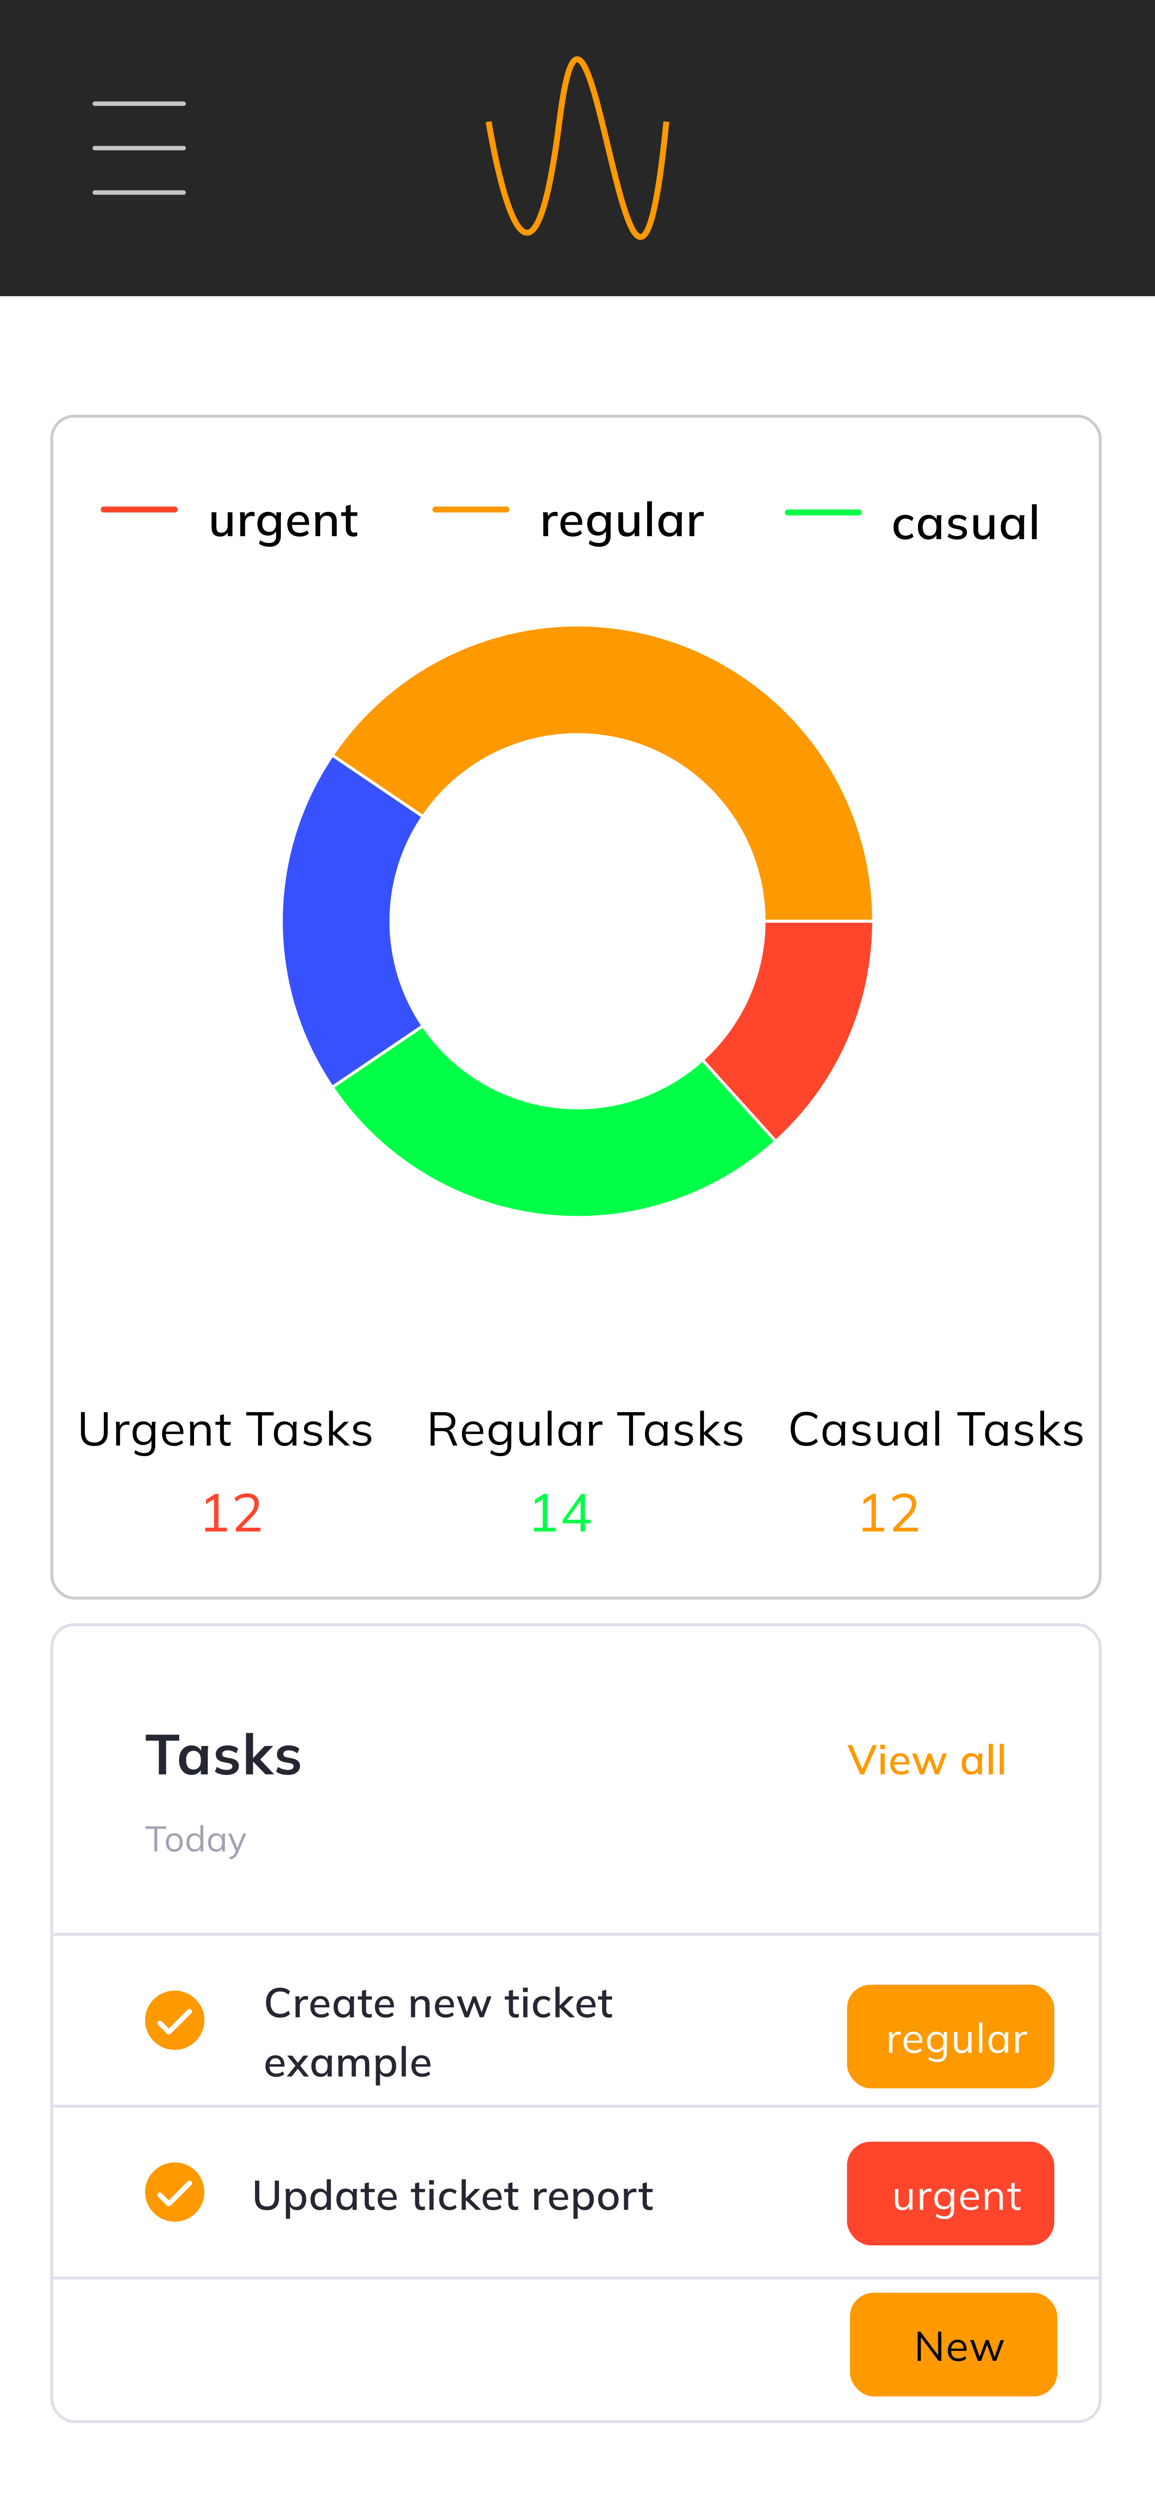 <svg width="390" height="844" viewBox="0 0 390 844" fill="none" xmlns="http://www.w3.org/2000/svg">
<rect x="0" y="0" width="390" height="844" fill="#333333" stroke="none"/>
<g clip-path="url(#clip0_6345_2)">
<rect width="390" height="844" fill="white"/>
<rect x="17.5" y="140.5" width="354" height="399" rx="7.5" fill="white" stroke="#CCCCCC"/>
<path d="M295 311C295 289.598 288.134 268.76 275.41 251.551C262.687 234.341 244.778 221.668 224.316 215.394C203.855 209.119 181.92 209.575 161.737 216.695C141.553 223.814 124.186 237.22 112.189 254.944L142.829 275.685C150.388 264.519 161.329 256.073 174.044 251.588C186.76 247.103 200.579 246.815 213.469 250.768C226.36 254.721 237.643 262.705 245.659 273.547C253.674 284.389 258 297.517 258 311H295Z" fill="#FF9900" stroke="white"/>
<path d="M112.189 254.943C100.987 271.492 95 291.017 95 311C95 330.983 100.987 350.508 112.189 367.056L142.829 346.315C135.772 335.89 132 323.589 132 311C132 298.41 135.772 286.11 142.829 275.684L112.189 254.943Z" fill="#3751FF" stroke="white"/>
<path d="M112.189 367.056C120.205 378.898 130.666 388.882 142.869 396.336C155.071 403.791 168.73 408.541 182.924 410.268C197.119 411.995 211.518 410.657 225.152 406.346C238.785 402.035 251.336 394.85 261.957 385.275L237.183 357.794C230.492 363.825 222.585 368.352 213.996 371.068C205.407 373.784 196.335 374.627 187.392 373.539C178.45 372.451 169.845 369.458 162.157 364.762C154.47 360.066 147.879 353.776 142.829 346.316L112.189 367.056Z" fill="#00FF47" stroke="white"/>
<path d="M261.955 385.275C272.356 375.899 280.672 364.442 286.365 351.647C292.057 338.852 294.998 325.004 294.998 311H257.998C257.998 319.823 256.145 328.547 252.559 336.608C248.973 344.669 243.734 351.886 237.181 357.794L261.955 385.275Z" fill="#FF452C" stroke="white"/>
<path d="M31.856 488.144C30.331 488.144 29.195 487.755 28.448 486.976C27.712 486.197 27.344 485.051 27.344 483.536V476.72H28.656V483.472C28.656 484.635 28.912 485.509 29.424 486.096C29.936 486.683 30.747 486.976 31.856 486.976C32.901 486.976 33.696 486.683 34.24 486.096C34.784 485.509 35.056 484.635 35.056 483.472V476.72H36.368V483.536C36.368 485.051 35.984 486.197 35.216 486.976C34.459 487.755 33.339 488.144 31.856 488.144ZM39.219 488V481.904C39.219 481.584 39.209 481.259 39.188 480.928C39.177 480.597 39.156 480.277 39.123 479.968H40.371L40.532 481.92L40.307 481.936C40.414 481.456 40.601 481.061 40.867 480.752C41.134 480.443 41.449 480.213 41.812 480.064C42.174 479.904 42.553 479.824 42.947 479.824C43.108 479.824 43.246 479.829 43.364 479.84C43.492 479.851 43.609 479.877 43.715 479.92L43.7 481.072C43.539 481.019 43.39 480.987 43.252 480.976C43.123 480.955 42.974 480.944 42.803 480.944C42.334 480.944 41.923 481.056 41.572 481.28C41.23 481.504 40.969 481.792 40.788 482.144C40.617 482.496 40.532 482.869 40.532 483.264V488H39.219ZM48.806 491.568C48.113 491.568 47.473 491.483 46.886 491.312C46.3 491.141 45.772 490.88 45.302 490.528L45.686 489.552C46.017 489.787 46.342 489.973 46.662 490.112C46.982 490.251 47.313 490.352 47.654 490.416C47.996 490.491 48.358 490.528 48.742 490.528C49.532 490.528 50.129 490.32 50.534 489.904C50.94 489.488 51.142 488.896 51.142 488.128V485.776H51.302C51.132 486.405 50.78 486.907 50.246 487.28C49.713 487.643 49.089 487.824 48.374 487.824C47.638 487.824 46.998 487.664 46.454 487.344C45.921 487.013 45.505 486.549 45.206 485.952C44.918 485.344 44.774 484.629 44.774 483.808C44.774 482.997 44.918 482.293 45.206 481.696C45.505 481.099 45.921 480.64 46.454 480.32C46.998 479.989 47.638 479.824 48.374 479.824C49.1 479.824 49.724 480.005 50.246 480.368C50.78 480.731 51.132 481.232 51.302 481.872L51.142 481.712L51.286 479.968H52.55C52.508 480.277 52.476 480.592 52.454 480.912C52.433 481.221 52.422 481.525 52.422 481.824V487.952C52.422 489.147 52.113 490.048 51.494 490.656C50.886 491.264 49.99 491.568 48.806 491.568ZM48.614 486.768C49.393 486.768 50.006 486.512 50.454 486C50.902 485.477 51.126 484.747 51.126 483.808C51.126 482.869 50.902 482.144 50.454 481.632C50.006 481.12 49.393 480.864 48.614 480.864C47.846 480.864 47.233 481.12 46.774 481.632C46.316 482.144 46.086 482.869 46.086 483.808C46.086 484.747 46.316 485.477 46.774 486C47.233 486.512 47.846 486.768 48.614 486.768ZM58.779 488.144C57.52 488.144 56.528 487.781 55.803 487.056C55.078 486.32 54.715 485.301 54.715 484C54.715 483.157 54.875 482.427 55.195 481.808C55.515 481.179 55.963 480.693 56.539 480.352C57.115 480 57.776 479.824 58.523 479.824C59.259 479.824 59.877 479.979 60.379 480.288C60.88 480.597 61.264 481.04 61.531 481.616C61.797 482.181 61.931 482.853 61.931 483.632V484.112H55.707V483.296H61.083L60.811 483.504C60.811 482.651 60.619 481.984 60.235 481.504C59.851 481.024 59.28 480.784 58.523 480.784C57.723 480.784 57.099 481.067 56.651 481.632C56.203 482.187 55.979 482.939 55.979 483.888V484.032C55.979 485.035 56.224 485.797 56.715 486.32C57.216 486.832 57.915 487.088 58.811 487.088C59.291 487.088 59.739 487.019 60.155 486.88C60.581 486.731 60.987 486.491 61.371 486.16L61.819 487.072C61.467 487.413 61.019 487.68 60.475 487.872C59.941 488.053 59.376 488.144 58.779 488.144ZM64.214 488V481.824C64.214 481.525 64.198 481.221 64.166 480.912C64.145 480.592 64.118 480.277 64.086 479.968H65.334L65.494 481.728H65.302C65.537 481.109 65.91 480.64 66.422 480.32C66.945 479.989 67.547 479.824 68.23 479.824C69.179 479.824 69.894 480.08 70.374 480.592C70.865 481.093 71.11 481.888 71.11 482.976V488H69.814V483.056C69.814 482.299 69.659 481.749 69.35 481.408C69.051 481.056 68.582 480.88 67.942 480.88C67.195 480.88 66.603 481.109 66.166 481.568C65.729 482.027 65.51 482.64 65.51 483.408V488H64.214ZM76.737 488.144C75.948 488.144 75.345 487.92 74.929 487.472C74.513 487.013 74.305 486.325 74.305 485.408V480.976H72.737V479.968H74.305V477.776L75.601 477.408V479.968H77.905V480.976H75.601V485.264C75.601 485.904 75.708 486.363 75.921 486.64C76.145 486.907 76.476 487.04 76.913 487.04C77.116 487.04 77.297 487.024 77.457 486.992C77.617 486.949 77.761 486.901 77.889 486.848V487.936C77.74 488 77.558 488.048 77.345 488.08C77.142 488.123 76.94 488.144 76.737 488.144ZM87.135 488V477.84H83.151V476.72H92.431V477.84H88.463V488H87.135ZM96.048 488.144C95.334 488.144 94.71 487.979 94.176 487.648C93.643 487.307 93.227 486.827 92.928 486.208C92.64 485.589 92.496 484.848 92.496 483.984C92.496 483.109 92.64 482.363 92.928 481.744C93.227 481.125 93.643 480.651 94.176 480.32C94.71 479.989 95.334 479.824 96.048 479.824C96.773 479.824 97.397 480.011 97.92 480.384C98.454 480.747 98.805 481.243 98.976 481.872H98.784L98.96 479.968H100.208C100.176 480.277 100.144 480.592 100.112 480.912C100.091 481.221 100.08 481.525 100.08 481.824V488H98.784V486.112H98.96C98.79 486.741 98.438 487.237 97.904 487.6C97.371 487.963 96.752 488.144 96.048 488.144ZM96.304 487.088C97.072 487.088 97.68 486.827 98.128 486.304C98.576 485.771 98.8 484.997 98.8 483.984C98.8 482.96 98.576 482.187 98.128 481.664C97.68 481.131 97.072 480.864 96.304 480.864C95.547 480.864 94.939 481.131 94.48 481.664C94.032 482.187 93.808 482.96 93.808 483.984C93.808 484.997 94.032 485.771 94.48 486.304C94.939 486.827 95.547 487.088 96.304 487.088ZM105.558 488.144C104.918 488.144 104.321 488.059 103.766 487.888C103.211 487.707 102.753 487.456 102.39 487.136L102.838 486.224C103.233 486.533 103.659 486.763 104.118 486.912C104.587 487.061 105.073 487.136 105.574 487.136C106.214 487.136 106.694 487.024 107.014 486.8C107.345 486.565 107.51 486.245 107.51 485.84C107.51 485.531 107.403 485.285 107.19 485.104C106.987 484.912 106.651 484.763 106.182 484.656L104.694 484.352C104.011 484.203 103.499 483.952 103.158 483.6C102.817 483.237 102.646 482.779 102.646 482.224C102.646 481.755 102.769 481.344 103.014 480.992C103.259 480.629 103.617 480.347 104.086 480.144C104.555 479.931 105.105 479.824 105.734 479.824C106.321 479.824 106.859 479.915 107.35 480.096C107.851 480.267 108.267 480.517 108.598 480.848L108.134 481.744C107.814 481.435 107.446 481.205 107.03 481.056C106.625 480.896 106.203 480.816 105.766 480.816C105.137 480.816 104.662 480.944 104.342 481.2C104.033 481.445 103.878 481.771 103.878 482.176C103.878 482.485 103.974 482.741 104.166 482.944C104.369 483.136 104.678 483.28 105.094 483.376L106.582 483.68C107.307 483.84 107.846 484.091 108.198 484.432C108.561 484.763 108.742 485.211 108.742 485.776C108.742 486.256 108.609 486.677 108.342 487.04C108.075 487.392 107.702 487.664 107.222 487.856C106.753 488.048 106.198 488.144 105.558 488.144ZM111.123 488V476.224H112.419V483.536H112.451L116.179 479.968H117.811L113.411 484.16L113.443 483.504L118.227 488H116.547L112.451 484.224H112.419V488H111.123ZM122.189 488.144C121.549 488.144 120.952 488.059 120.397 487.888C119.842 487.707 119.384 487.456 119.021 487.136L119.469 486.224C119.864 486.533 120.29 486.763 120.749 486.912C121.218 487.061 121.704 487.136 122.205 487.136C122.845 487.136 123.325 487.024 123.645 486.8C123.976 486.565 124.141 486.245 124.141 485.84C124.141 485.531 124.034 485.285 123.821 485.104C123.618 484.912 123.282 484.763 122.813 484.656L121.325 484.352C120.642 484.203 120.13 483.952 119.789 483.6C119.448 483.237 119.277 482.779 119.277 482.224C119.277 481.755 119.4 481.344 119.645 480.992C119.89 480.629 120.248 480.347 120.717 480.144C121.186 479.931 121.736 479.824 122.365 479.824C122.952 479.824 123.49 479.915 123.981 480.096C124.482 480.267 124.898 480.517 125.229 480.848L124.765 481.744C124.445 481.435 124.077 481.205 123.661 481.056C123.256 480.896 122.834 480.816 122.397 480.816C121.768 480.816 121.293 480.944 120.973 481.2C120.664 481.445 120.509 481.771 120.509 482.176C120.509 482.485 120.605 482.741 120.797 482.944C121 483.136 121.309 483.28 121.725 483.376L123.213 483.68C123.938 483.84 124.477 484.091 124.829 484.432C125.192 484.763 125.373 485.211 125.373 485.776C125.373 486.256 125.24 486.677 124.973 487.04C124.706 487.392 124.333 487.664 123.853 487.856C123.384 488.048 122.829 488.144 122.189 488.144Z" fill="black"/>
<path d="M145.408 488V476.72H150.016C151.2 476.72 152.117 477.003 152.768 477.568C153.419 478.123 153.744 478.901 153.744 479.904C153.744 480.565 153.595 481.131 153.296 481.6C153.008 482.059 152.597 482.411 152.064 482.656C151.541 482.901 150.928 483.024 150.224 483.024L150.512 482.816H150.832C151.269 482.816 151.659 482.923 152 483.136C152.352 483.349 152.629 483.707 152.832 484.208L154.432 488H152.976L151.44 484.272C151.259 483.792 150.987 483.483 150.624 483.344C150.261 483.195 149.808 483.12 149.264 483.12H146.736V488H145.408ZM146.736 482.08H149.824C150.677 482.08 151.323 481.899 151.76 481.536C152.208 481.163 152.432 480.629 152.432 479.936C152.432 479.243 152.208 478.715 151.76 478.352C151.323 477.989 150.677 477.808 149.824 477.808H146.736V482.08ZM160.038 488.144C158.78 488.144 157.788 487.781 157.062 487.056C156.337 486.32 155.974 485.301 155.974 484C155.974 483.157 156.134 482.427 156.454 481.808C156.774 481.179 157.222 480.693 157.798 480.352C158.374 480 159.036 479.824 159.782 479.824C160.518 479.824 161.137 479.979 161.638 480.288C162.14 480.597 162.524 481.04 162.79 481.616C163.057 482.181 163.19 482.853 163.19 483.632V484.112H156.966V483.296H162.342L162.07 483.504C162.07 482.651 161.878 481.984 161.494 481.504C161.11 481.024 160.54 480.784 159.782 480.784C158.982 480.784 158.358 481.067 157.91 481.632C157.462 482.187 157.238 482.939 157.238 483.888V484.032C157.238 485.035 157.484 485.797 157.974 486.32C158.476 486.832 159.174 487.088 160.07 487.088C160.55 487.088 160.998 487.019 161.414 486.88C161.841 486.731 162.246 486.491 162.63 486.16L163.078 487.072C162.726 487.413 162.278 487.68 161.734 487.872C161.201 488.053 160.636 488.144 160.038 488.144ZM169.009 491.568C168.316 491.568 167.676 491.483 167.089 491.312C166.503 491.141 165.975 490.88 165.505 490.528L165.889 489.552C166.22 489.787 166.545 489.973 166.865 490.112C167.185 490.251 167.516 490.352 167.857 490.416C168.199 490.491 168.561 490.528 168.945 490.528C169.735 490.528 170.332 490.32 170.737 489.904C171.143 489.488 171.345 488.896 171.345 488.128V485.776H171.505C171.335 486.405 170.983 486.907 170.449 487.28C169.916 487.643 169.292 487.824 168.577 487.824C167.841 487.824 167.201 487.664 166.657 487.344C166.124 487.013 165.708 486.549 165.409 485.952C165.121 485.344 164.977 484.629 164.977 483.808C164.977 482.997 165.121 482.293 165.409 481.696C165.708 481.099 166.124 480.64 166.657 480.32C167.201 479.989 167.841 479.824 168.577 479.824C169.303 479.824 169.927 480.005 170.449 480.368C170.983 480.731 171.335 481.232 171.505 481.872L171.345 481.712L171.489 479.968H172.753C172.711 480.277 172.679 480.592 172.657 480.912C172.636 481.221 172.625 481.525 172.625 481.824V487.952C172.625 489.147 172.316 490.048 171.697 490.656C171.089 491.264 170.193 491.568 169.009 491.568ZM168.817 486.768C169.596 486.768 170.209 486.512 170.657 486C171.105 485.477 171.329 484.747 171.329 483.808C171.329 482.869 171.105 482.144 170.657 481.632C170.209 481.12 169.596 480.864 168.817 480.864C168.049 480.864 167.436 481.12 166.977 481.632C166.519 482.144 166.289 482.869 166.289 483.808C166.289 484.747 166.519 485.477 166.977 486C167.436 486.512 168.049 486.768 168.817 486.768ZM178.246 488.144C177.297 488.144 176.577 487.883 176.086 487.36C175.606 486.837 175.366 486.037 175.366 484.96V479.968H176.662V484.928C176.662 485.664 176.811 486.208 177.11 486.56C177.409 486.901 177.873 487.072 178.502 487.072C179.206 487.072 179.771 486.843 180.198 486.384C180.625 485.925 180.838 485.312 180.838 484.544V479.968H182.134V488H180.87V486.192H181.078C180.854 486.811 180.491 487.291 179.99 487.632C179.499 487.973 178.918 488.144 178.246 488.144ZM184.948 488V476.224H186.244V488H184.948ZM192.117 488.144C191.402 488.144 190.778 487.979 190.245 487.648C189.712 487.307 189.296 486.827 188.997 486.208C188.709 485.589 188.565 484.848 188.565 483.984C188.565 483.109 188.709 482.363 188.997 481.744C189.296 481.125 189.712 480.651 190.245 480.32C190.778 479.989 191.402 479.824 192.117 479.824C192.842 479.824 193.466 480.011 193.989 480.384C194.522 480.747 194.874 481.243 195.045 481.872H194.853L195.029 479.968H196.277C196.245 480.277 196.213 480.592 196.181 480.912C196.16 481.221 196.149 481.525 196.149 481.824V488H194.853V486.112H195.029C194.858 486.741 194.506 487.237 193.973 487.6C193.44 487.963 192.821 488.144 192.117 488.144ZM192.373 487.088C193.141 487.088 193.749 486.827 194.197 486.304C194.645 485.771 194.869 484.997 194.869 483.984C194.869 482.96 194.645 482.187 194.197 481.664C193.749 481.131 193.141 480.864 192.373 480.864C191.616 480.864 191.008 481.131 190.549 481.664C190.101 482.187 189.877 482.96 189.877 483.984C189.877 484.997 190.101 485.771 190.549 486.304C191.008 486.827 191.616 487.088 192.373 487.088ZM198.923 488V481.904C198.923 481.584 198.912 481.259 198.891 480.928C198.88 480.597 198.859 480.277 198.827 479.968H200.075L200.235 481.92L200.011 481.936C200.117 481.456 200.304 481.061 200.571 480.752C200.837 480.443 201.152 480.213 201.515 480.064C201.877 479.904 202.256 479.824 202.651 479.824C202.811 479.824 202.949 479.829 203.067 479.84C203.195 479.851 203.312 479.877 203.419 479.92L203.403 481.072C203.243 481.019 203.093 480.987 202.955 480.976C202.827 480.955 202.677 480.944 202.507 480.944C202.037 480.944 201.627 481.056 201.275 481.28C200.933 481.504 200.672 481.792 200.491 482.144C200.32 482.496 200.235 482.869 200.235 483.264V488H198.923ZM212.419 488V477.84H208.435V476.72H217.715V477.84H213.747V488H212.419ZM221.332 488.144C220.618 488.144 219.994 487.979 219.46 487.648C218.927 487.307 218.511 486.827 218.212 486.208C217.924 485.589 217.78 484.848 217.78 483.984C217.78 483.109 217.924 482.363 218.212 481.744C218.511 481.125 218.927 480.651 219.46 480.32C219.994 479.989 220.618 479.824 221.332 479.824C222.058 479.824 222.682 480.011 223.204 480.384C223.738 480.747 224.09 481.243 224.26 481.872H224.068L224.244 479.968H225.492C225.46 480.277 225.428 480.592 225.396 480.912C225.375 481.221 225.364 481.525 225.364 481.824V488H224.068V486.112H224.244C224.074 486.741 223.722 487.237 223.188 487.6C222.655 487.963 222.036 488.144 221.332 488.144ZM221.588 487.088C222.356 487.088 222.964 486.827 223.412 486.304C223.86 485.771 224.084 484.997 224.084 483.984C224.084 482.96 223.86 482.187 223.412 481.664C222.964 481.131 222.356 480.864 221.588 480.864C220.831 480.864 220.223 481.131 219.764 481.664C219.316 482.187 219.092 482.96 219.092 483.984C219.092 484.997 219.316 485.771 219.764 486.304C220.223 486.827 220.831 487.088 221.588 487.088ZM230.842 488.144C230.202 488.144 229.605 488.059 229.05 487.888C228.496 487.707 228.037 487.456 227.674 487.136L228.122 486.224C228.517 486.533 228.944 486.763 229.402 486.912C229.872 487.061 230.357 487.136 230.858 487.136C231.498 487.136 231.978 487.024 232.298 486.8C232.629 486.565 232.794 486.245 232.794 485.84C232.794 485.531 232.688 485.285 232.474 485.104C232.272 484.912 231.936 484.763 231.466 484.656L229.978 484.352C229.296 484.203 228.784 483.952 228.442 483.6C228.101 483.237 227.93 482.779 227.93 482.224C227.93 481.755 228.053 481.344 228.298 480.992C228.544 480.629 228.901 480.347 229.37 480.144C229.84 479.931 230.389 479.824 231.018 479.824C231.605 479.824 232.144 479.915 232.634 480.096C233.136 480.267 233.552 480.517 233.882 480.848L233.418 481.744C233.098 481.435 232.73 481.205 232.314 481.056C231.909 480.896 231.488 480.816 231.05 480.816C230.421 480.816 229.946 480.944 229.626 481.2C229.317 481.445 229.162 481.771 229.162 482.176C229.162 482.485 229.258 482.741 229.45 482.944C229.653 483.136 229.962 483.28 230.378 483.376L231.866 483.68C232.592 483.84 233.13 484.091 233.482 484.432C233.845 484.763 234.026 485.211 234.026 485.776C234.026 486.256 233.893 486.677 233.626 487.04C233.36 487.392 232.986 487.664 232.506 487.856C232.037 488.048 231.482 488.144 230.842 488.144ZM236.408 488V476.224H237.704V483.536H237.736L241.464 479.968H243.096L238.696 484.16L238.728 483.504L243.512 488H241.832L237.736 484.224H237.704V488H236.408ZM247.473 488.144C246.833 488.144 246.236 488.059 245.681 487.888C245.127 487.707 244.668 487.456 244.305 487.136L244.753 486.224C245.148 486.533 245.575 486.763 246.033 486.912C246.503 487.061 246.988 487.136 247.489 487.136C248.129 487.136 248.609 487.024 248.929 486.8C249.26 486.565 249.425 486.245 249.425 485.84C249.425 485.531 249.319 485.285 249.105 485.104C248.903 484.912 248.567 484.763 248.097 484.656L246.609 484.352C245.927 484.203 245.415 483.952 245.073 483.6C244.732 483.237 244.561 482.779 244.561 482.224C244.561 481.755 244.684 481.344 244.929 480.992C245.175 480.629 245.532 480.347 246.001 480.144C246.471 479.931 247.02 479.824 247.649 479.824C248.236 479.824 248.775 479.915 249.265 480.096C249.767 480.267 250.183 480.517 250.513 480.848L250.049 481.744C249.729 481.435 249.361 481.205 248.945 481.056C248.54 480.896 248.119 480.816 247.681 480.816C247.052 480.816 246.577 480.944 246.257 481.2C245.948 481.445 245.793 481.771 245.793 482.176C245.793 482.485 245.889 482.741 246.081 482.944C246.284 483.136 246.593 483.28 247.009 483.376L248.497 483.68C249.223 483.84 249.761 484.091 250.113 484.432C250.476 484.763 250.657 485.211 250.657 485.776C250.657 486.256 250.524 486.677 250.257 487.04C249.991 487.392 249.617 487.664 249.137 487.856C248.668 488.048 248.113 488.144 247.473 488.144Z" fill="black"/>
<path d="M272.32 488.144C271.189 488.144 270.229 487.909 269.44 487.44C268.651 486.971 268.043 486.304 267.616 485.44C267.2 484.576 266.992 483.547 266.992 482.352C266.992 481.157 267.2 480.133 267.616 479.28C268.043 478.416 268.651 477.749 269.44 477.28C270.229 476.811 271.189 476.576 272.32 476.576C273.12 476.576 273.835 476.699 274.464 476.944C275.093 477.189 275.643 477.547 276.112 478.016L275.616 479.072C275.104 478.624 274.597 478.299 274.096 478.096C273.595 477.883 273.008 477.776 272.336 477.776C271.045 477.776 270.064 478.176 269.392 478.976C268.72 479.776 268.384 480.901 268.384 482.352C268.384 483.803 268.72 484.933 269.392 485.744C270.064 486.544 271.045 486.944 272.336 486.944C273.008 486.944 273.595 486.843 274.096 486.64C274.597 486.427 275.104 486.091 275.616 485.632L276.112 486.704C275.643 487.163 275.093 487.52 274.464 487.776C273.835 488.021 273.12 488.144 272.32 488.144ZM281.308 488.144C280.593 488.144 279.969 487.979 279.436 487.648C278.902 487.307 278.486 486.827 278.188 486.208C277.9 485.589 277.756 484.848 277.756 483.984C277.756 483.109 277.9 482.363 278.188 481.744C278.486 481.125 278.902 480.651 279.436 480.32C279.969 479.989 280.593 479.824 281.308 479.824C282.033 479.824 282.657 480.011 283.18 480.384C283.713 480.747 284.065 481.243 284.236 481.872H284.044L284.22 479.968H285.468C285.436 480.277 285.404 480.592 285.372 480.912C285.35 481.221 285.34 481.525 285.34 481.824V488H284.044V486.112H284.22C284.049 486.741 283.697 487.237 283.164 487.6C282.63 487.963 282.012 488.144 281.308 488.144ZM281.564 487.088C282.332 487.088 282.94 486.827 283.388 486.304C283.836 485.771 284.06 484.997 284.06 483.984C284.06 482.96 283.836 482.187 283.388 481.664C282.94 481.131 282.332 480.864 281.564 480.864C280.806 480.864 280.198 481.131 279.74 481.664C279.292 482.187 279.068 482.96 279.068 483.984C279.068 484.997 279.292 485.771 279.74 486.304C280.198 486.827 280.806 487.088 281.564 487.088ZM290.817 488.144C290.177 488.144 289.58 488.059 289.025 487.888C288.471 487.707 288.012 487.456 287.649 487.136L288.097 486.224C288.492 486.533 288.919 486.763 289.377 486.912C289.847 487.061 290.332 487.136 290.833 487.136C291.473 487.136 291.953 487.024 292.273 486.8C292.604 486.565 292.769 486.245 292.769 485.84C292.769 485.531 292.663 485.285 292.449 485.104C292.247 484.912 291.911 484.763 291.441 484.656L289.953 484.352C289.271 484.203 288.759 483.952 288.417 483.6C288.076 483.237 287.905 482.779 287.905 482.224C287.905 481.755 288.028 481.344 288.273 480.992C288.519 480.629 288.876 480.347 289.345 480.144C289.815 479.931 290.364 479.824 290.993 479.824C291.58 479.824 292.119 479.915 292.609 480.096C293.111 480.267 293.527 480.517 293.857 480.848L293.393 481.744C293.073 481.435 292.705 481.205 292.289 481.056C291.884 480.896 291.463 480.816 291.025 480.816C290.396 480.816 289.921 480.944 289.601 481.2C289.292 481.445 289.137 481.771 289.137 482.176C289.137 482.485 289.233 482.741 289.425 482.944C289.628 483.136 289.937 483.28 290.353 483.376L291.841 483.68C292.567 483.84 293.105 484.091 293.457 484.432C293.82 484.763 294.001 485.211 294.001 485.776C294.001 486.256 293.868 486.677 293.601 487.04C293.335 487.392 292.961 487.664 292.481 487.856C292.012 488.048 291.457 488.144 290.817 488.144ZM299.215 488.144C298.265 488.144 297.545 487.883 297.055 487.36C296.575 486.837 296.335 486.037 296.335 484.96V479.968H297.631V484.928C297.631 485.664 297.78 486.208 298.079 486.56C298.377 486.901 298.841 487.072 299.471 487.072C300.175 487.072 300.74 486.843 301.167 486.384C301.593 485.925 301.807 485.312 301.807 484.544V479.968H303.103V488H301.839V486.192H302.047C301.823 486.811 301.46 487.291 300.959 487.632C300.468 487.973 299.887 488.144 299.215 488.144ZM308.973 488.144C308.258 488.144 307.634 487.979 307.101 487.648C306.568 487.307 306.152 486.827 305.853 486.208C305.565 485.589 305.421 484.848 305.421 483.984C305.421 483.109 305.565 482.363 305.853 481.744C306.152 481.125 306.568 480.651 307.101 480.32C307.634 479.989 308.258 479.824 308.973 479.824C309.698 479.824 310.322 480.011 310.845 480.384C311.378 480.747 311.73 481.243 311.901 481.872H311.709L311.885 479.968H313.133C313.101 480.277 313.069 480.592 313.037 480.912C313.016 481.221 313.005 481.525 313.005 481.824V488H311.709V486.112H311.885C311.714 486.741 311.362 487.237 310.829 487.6C310.296 487.963 309.677 488.144 308.973 488.144ZM309.229 487.088C309.997 487.088 310.605 486.827 311.053 486.304C311.501 485.771 311.725 484.997 311.725 483.984C311.725 482.96 311.501 482.187 311.053 481.664C310.605 481.131 309.997 480.864 309.229 480.864C308.472 480.864 307.864 481.131 307.405 481.664C306.957 482.187 306.733 482.96 306.733 483.984C306.733 484.997 306.957 485.771 307.405 486.304C307.864 486.827 308.472 487.088 309.229 487.088ZM315.811 488V476.224H317.107V488H315.811ZM327.275 488V477.84H323.291V476.72H332.571V477.84H328.603V488H327.275ZM336.189 488.144C335.474 488.144 334.85 487.979 334.317 487.648C333.783 487.307 333.367 486.827 333.069 486.208C332.781 485.589 332.637 484.848 332.637 483.984C332.637 483.109 332.781 482.363 333.069 481.744C333.367 481.125 333.783 480.651 334.317 480.32C334.85 479.989 335.474 479.824 336.189 479.824C336.914 479.824 337.538 480.011 338.061 480.384C338.594 480.747 338.946 481.243 339.117 481.872H338.925L339.101 479.968H340.349C340.317 480.277 340.285 480.592 340.253 480.912C340.231 481.221 340.221 481.525 340.221 481.824V488H338.925V486.112H339.101C338.93 486.741 338.578 487.237 338.045 487.6C337.511 487.963 336.893 488.144 336.189 488.144ZM336.445 487.088C337.213 487.088 337.821 486.827 338.269 486.304C338.717 485.771 338.941 484.997 338.941 483.984C338.941 482.96 338.717 482.187 338.269 481.664C337.821 481.131 337.213 480.864 336.445 480.864C335.687 480.864 335.079 481.131 334.621 481.664C334.173 482.187 333.949 482.96 333.949 483.984C333.949 484.997 334.173 485.771 334.621 486.304C335.079 486.827 335.687 487.088 336.445 487.088ZM345.698 488.144C345.058 488.144 344.461 488.059 343.906 487.888C343.352 487.707 342.893 487.456 342.53 487.136L342.978 486.224C343.373 486.533 343.8 486.763 344.258 486.912C344.728 487.061 345.213 487.136 345.714 487.136C346.354 487.136 346.834 487.024 347.154 486.8C347.485 486.565 347.65 486.245 347.65 485.84C347.65 485.531 347.544 485.285 347.33 485.104C347.128 484.912 346.792 484.763 346.322 484.656L344.834 484.352C344.152 484.203 343.64 483.952 343.298 483.6C342.957 483.237 342.786 482.779 342.786 482.224C342.786 481.755 342.909 481.344 343.154 480.992C343.4 480.629 343.757 480.347 344.226 480.144C344.696 479.931 345.245 479.824 345.874 479.824C346.461 479.824 347 479.915 347.49 480.096C347.992 480.267 348.408 480.517 348.738 480.848L348.274 481.744C347.954 481.435 347.586 481.205 347.17 481.056C346.765 480.896 346.344 480.816 345.906 480.816C345.277 480.816 344.802 480.944 344.482 481.2C344.173 481.445 344.018 481.771 344.018 482.176C344.018 482.485 344.114 482.741 344.306 482.944C344.509 483.136 344.818 483.28 345.234 483.376L346.722 483.68C347.448 483.84 347.986 484.091 348.338 484.432C348.701 484.763 348.882 485.211 348.882 485.776C348.882 486.256 348.749 486.677 348.482 487.04C348.216 487.392 347.842 487.664 347.362 487.856C346.893 488.048 346.338 488.144 345.698 488.144ZM351.264 488V476.224H352.56V483.536H352.592L356.32 479.968H357.952L353.552 484.16L353.584 483.504L358.368 488H356.688L352.592 484.224H352.56V488H351.264ZM362.33 488.144C361.69 488.144 361.092 488.059 360.538 487.888C359.983 487.707 359.524 487.456 359.162 487.136L359.61 486.224C360.004 486.533 360.431 486.763 360.89 486.912C361.359 487.061 361.844 487.136 362.346 487.136C362.986 487.136 363.466 487.024 363.786 486.8C364.116 486.565 364.282 486.245 364.282 485.84C364.282 485.531 364.175 485.285 363.962 485.104C363.759 484.912 363.423 484.763 362.954 484.656L361.466 484.352C360.783 484.203 360.271 483.952 359.93 483.6C359.588 483.237 359.418 482.779 359.418 482.224C359.418 481.755 359.54 481.344 359.786 480.992C360.031 480.629 360.388 480.347 360.858 480.144C361.327 479.931 361.876 479.824 362.506 479.824C363.092 479.824 363.631 479.915 364.122 480.096C364.623 480.267 365.039 480.517 365.37 480.848L364.906 481.744C364.586 481.435 364.218 481.205 363.802 481.056C363.396 480.896 362.975 480.816 362.538 480.816C361.908 480.816 361.434 480.944 361.114 481.2C360.804 481.445 360.65 481.771 360.65 482.176C360.65 482.485 360.746 482.741 360.938 482.944C361.14 483.136 361.45 483.28 361.866 483.376L363.354 483.68C364.079 483.84 364.618 484.091 364.97 484.432C365.332 484.763 365.514 485.211 365.514 485.776C365.514 486.256 365.38 486.677 365.114 487.04C364.847 487.392 364.474 487.664 363.994 487.856C363.524 488.048 362.97 488.144 362.33 488.144Z" fill="black"/>
<path d="M69.286 517V515.722H72.274V505.588H73.066L69.574 507.766V506.272L72.688 504.31H73.768V515.722H76.576V517H69.286ZM79.641 517V515.884L84.141 511.186C84.729 510.574 85.167 509.992 85.455 509.44C85.755 508.876 85.905 508.294 85.905 507.694C85.905 506.962 85.677 506.41 85.221 506.038C84.765 505.654 84.105 505.462 83.241 505.462C82.569 505.462 81.945 505.582 81.369 505.822C80.805 506.05 80.259 506.416 79.731 506.92L79.191 505.75C79.671 505.27 80.283 504.886 81.027 504.598C81.771 504.298 82.557 504.148 83.385 504.148C84.669 504.148 85.659 504.448 86.355 505.048C87.051 505.636 87.399 506.476 87.399 507.568C87.399 508.372 87.201 509.14 86.805 509.872C86.421 510.592 85.857 511.336 85.113 512.104L81.135 516.136V515.722H87.939V517H79.641Z" fill="#FF452C"/>
<path d="M180.286 517V515.722H183.274V505.588H184.066L180.574 507.766V506.272L183.688 504.31H184.768V515.722H187.576V517H180.286ZM196.041 517V514.246H189.993V513.166L196.275 504.31H197.499V513.04H199.443V514.246H197.499V517H196.041ZM196.041 513.04V506.074H196.437L191.217 513.418V513.04H196.041Z" fill="#00FF47"/>
<path d="M291.286 517V515.722H294.274V505.588H295.066L291.574 507.766V506.272L294.688 504.31H295.768V515.722H298.576V517H291.286ZM301.641 517V515.884L306.141 511.186C306.729 510.574 307.167 509.992 307.455 509.44C307.755 508.876 307.905 508.294 307.905 507.694C307.905 506.962 307.677 506.41 307.221 506.038C306.765 505.654 306.105 505.462 305.241 505.462C304.569 505.462 303.945 505.582 303.369 505.822C302.805 506.05 302.259 506.416 301.731 506.92L301.191 505.75C301.671 505.27 302.283 504.886 303.027 504.598C303.771 504.298 304.557 504.148 305.385 504.148C306.669 504.148 307.659 504.448 308.355 505.048C309.051 505.636 309.399 506.476 309.399 507.568C309.399 508.372 309.201 509.14 308.805 509.872C308.421 510.592 307.857 511.336 307.113 512.104L303.135 516.136V515.722H309.939V517H301.641Z" fill="#FF9900"/>
<path d="M35 172H59" stroke="#FF452C" stroke-width="2" stroke-linecap="round"/>
<path d="M74.35 181.144C73.38 181.144 72.649 180.883 72.158 180.36C71.678 179.827 71.438 179.011 71.438 177.912V172.936H73.054V177.88C73.054 178.552 73.193 179.048 73.47 179.368C73.748 179.688 74.169 179.848 74.734 179.848C75.374 179.848 75.892 179.635 76.286 179.208C76.681 178.781 76.878 178.216 76.878 177.512V172.936H78.494V181H76.926V179.272H77.134C76.91 179.869 76.553 180.333 76.062 180.664C75.572 180.984 75.001 181.144 74.35 181.144ZM81.129 181V174.936C81.129 174.605 81.119 174.275 81.097 173.944C81.087 173.603 81.065 173.267 81.033 172.936H82.601L82.777 175.016H82.521C82.628 174.515 82.809 174.099 83.065 173.768C83.321 173.437 83.631 173.192 83.993 173.032C84.367 172.872 84.756 172.792 85.161 172.792C85.332 172.792 85.476 172.803 85.593 172.824C85.711 172.835 85.828 172.856 85.945 172.888L85.929 174.328C85.748 174.253 85.588 174.211 85.449 174.2C85.321 174.179 85.161 174.168 84.969 174.168C84.5 174.168 84.1 174.275 83.769 174.488C83.439 174.691 83.188 174.968 83.017 175.32C82.847 175.672 82.761 176.051 82.761 176.456V181H81.129ZM91.015 184.584C90.29 184.584 89.629 184.499 89.031 184.328C88.445 184.157 87.916 183.901 87.447 183.56L87.847 182.376C88.178 182.6 88.503 182.776 88.823 182.904C89.143 183.043 89.479 183.144 89.831 183.208C90.183 183.272 90.546 183.304 90.919 183.304C91.687 183.304 92.263 183.107 92.647 182.712C93.042 182.328 93.239 181.768 93.239 181.032V178.872H93.399C93.228 179.469 92.876 179.944 92.343 180.296C91.82 180.637 91.213 180.808 90.519 180.808C89.783 180.808 89.143 180.648 88.599 180.328C88.066 179.997 87.65 179.533 87.351 178.936C87.063 178.328 86.919 177.613 86.919 176.792C86.919 175.971 87.063 175.261 87.351 174.664C87.65 174.067 88.066 173.608 88.599 173.288C89.143 172.957 89.783 172.792 90.519 172.792C91.223 172.792 91.831 172.968 92.343 173.32C92.866 173.661 93.213 174.131 93.383 174.728L93.239 174.6L93.383 172.936H94.951C94.909 173.267 94.876 173.597 94.855 173.928C94.834 174.248 94.823 174.563 94.823 174.872V180.84C94.823 182.056 94.498 182.984 93.847 183.624C93.207 184.264 92.263 184.584 91.015 184.584ZM90.903 179.544C91.607 179.544 92.167 179.304 92.583 178.824C93.01 178.344 93.223 177.667 93.223 176.792C93.223 175.917 93.01 175.245 92.583 174.776C92.167 174.307 91.607 174.072 90.903 174.072C90.178 174.072 89.602 174.307 89.175 174.776C88.759 175.245 88.551 175.917 88.551 176.792C88.551 177.667 88.759 178.344 89.175 178.824C89.602 179.304 90.178 179.544 90.903 179.544ZM101.208 181.144C99.907 181.144 98.883 180.776 98.136 180.04C97.389 179.304 97.016 178.285 97.016 176.984C97.016 176.141 97.176 175.405 97.496 174.776C97.827 174.147 98.28 173.661 98.856 173.32C99.443 172.968 100.12 172.792 100.888 172.792C101.645 172.792 102.28 172.952 102.792 173.272C103.304 173.592 103.693 174.045 103.96 174.632C104.227 175.208 104.36 175.891 104.36 176.68V177.192H98.28V176.264H103.256L102.984 176.472C102.984 175.672 102.803 175.053 102.44 174.616C102.088 174.168 101.576 173.944 100.904 173.944C100.157 173.944 99.581 174.205 99.176 174.728C98.771 175.24 98.568 175.949 98.568 176.856V177.016C98.568 177.965 98.797 178.68 99.256 179.16C99.725 179.64 100.387 179.88 101.24 179.88C101.709 179.88 102.147 179.816 102.552 179.688C102.968 179.549 103.363 179.325 103.736 179.016L104.264 180.12C103.891 180.451 103.437 180.707 102.904 180.888C102.371 181.059 101.805 181.144 101.208 181.144ZM106.514 181V174.872C106.514 174.563 106.498 174.248 106.466 173.928C106.445 173.597 106.418 173.267 106.386 172.936H107.954L108.098 174.632H107.906C108.152 174.035 108.53 173.581 109.042 173.272C109.554 172.952 110.146 172.792 110.818 172.792C111.768 172.792 112.482 173.053 112.962 173.576C113.453 174.099 113.698 174.909 113.698 176.008V181H112.082V176.104C112.082 175.389 111.938 174.877 111.65 174.568C111.373 174.248 110.946 174.088 110.37 174.088C109.688 174.088 109.144 174.301 108.738 174.728C108.333 175.144 108.13 175.709 108.13 176.424V181H106.514ZM119.435 181.144C118.56 181.144 117.899 180.909 117.451 180.44C117.003 179.96 116.779 179.245 116.779 178.296V174.184H115.211V172.936H116.779V170.808L118.395 170.376V172.936H120.635V174.184H118.395V178.152C118.395 178.749 118.501 179.176 118.715 179.432C118.928 179.688 119.237 179.816 119.643 179.816C119.845 179.816 120.021 179.8 120.171 179.768C120.331 179.725 120.475 179.677 120.603 179.624V180.936C120.443 181 120.256 181.048 120.043 181.08C119.829 181.123 119.627 181.144 119.435 181.144Z" fill="black"/>
<path d="M147 172H171" stroke="#FF9900" stroke-width="2" stroke-linecap="round"/>
<path d="M183.454 181V174.936C183.454 174.605 183.444 174.275 183.422 173.944C183.412 173.603 183.39 173.267 183.358 172.936H184.926L185.102 175.016H184.846C184.953 174.515 185.134 174.099 185.39 173.768C185.646 173.437 185.956 173.192 186.318 173.032C186.692 172.872 187.081 172.792 187.486 172.792C187.657 172.792 187.801 172.803 187.918 172.824C188.036 172.835 188.153 172.856 188.27 172.888L188.254 174.328C188.073 174.253 187.913 174.211 187.774 174.2C187.646 174.179 187.486 174.168 187.294 174.168C186.825 174.168 186.425 174.275 186.094 174.488C185.764 174.691 185.513 174.968 185.342 175.32C185.172 175.672 185.086 176.051 185.086 176.456V181H183.454ZM193.436 181.144C192.135 181.144 191.111 180.776 190.364 180.04C189.618 179.304 189.244 178.285 189.244 176.984C189.244 176.141 189.404 175.405 189.724 174.776C190.055 174.147 190.508 173.661 191.084 173.32C191.671 172.968 192.348 172.792 193.116 172.792C193.874 172.792 194.508 172.952 195.02 173.272C195.532 173.592 195.922 174.045 196.188 174.632C196.455 175.208 196.588 175.891 196.588 176.68V177.192H190.508V176.264H195.484L195.212 176.472C195.212 175.672 195.031 175.053 194.668 174.616C194.316 174.168 193.804 173.944 193.132 173.944C192.386 173.944 191.81 174.205 191.404 174.728C190.999 175.24 190.796 175.949 190.796 176.856V177.016C190.796 177.965 191.026 178.68 191.484 179.16C191.954 179.64 192.615 179.88 193.468 179.88C193.938 179.88 194.375 179.816 194.78 179.688C195.196 179.549 195.591 179.325 195.964 179.016L196.492 180.12C196.119 180.451 195.666 180.707 195.132 180.888C194.599 181.059 194.034 181.144 193.436 181.144ZM202.375 184.584C201.649 184.584 200.988 184.499 200.391 184.328C199.804 184.157 199.276 183.901 198.807 183.56L199.207 182.376C199.537 182.6 199.863 182.776 200.183 182.904C200.503 183.043 200.839 183.144 201.191 183.208C201.543 183.272 201.905 183.304 202.279 183.304C203.047 183.304 203.623 183.107 204.007 182.712C204.401 182.328 204.599 181.768 204.599 181.032V178.872H204.759C204.588 179.469 204.236 179.944 203.703 180.296C203.18 180.637 202.572 180.808 201.879 180.808C201.143 180.808 200.503 180.648 199.959 180.328C199.425 179.997 199.009 179.533 198.711 178.936C198.423 178.328 198.279 177.613 198.279 176.792C198.279 175.971 198.423 175.261 198.711 174.664C199.009 174.067 199.425 173.608 199.959 173.288C200.503 172.957 201.143 172.792 201.879 172.792C202.583 172.792 203.191 172.968 203.703 173.32C204.225 173.661 204.572 174.131 204.743 174.728L204.599 174.6L204.743 172.936H206.311C206.268 173.267 206.236 173.597 206.215 173.928C206.193 174.248 206.183 174.563 206.183 174.872V180.84C206.183 182.056 205.857 182.984 205.207 183.624C204.567 184.264 203.623 184.584 202.375 184.584ZM202.263 179.544C202.967 179.544 203.527 179.304 203.943 178.824C204.369 178.344 204.583 177.667 204.583 176.792C204.583 175.917 204.369 175.245 203.943 174.776C203.527 174.307 202.967 174.072 202.263 174.072C201.537 174.072 200.961 174.307 200.535 174.776C200.119 175.245 199.911 175.917 199.911 176.792C199.911 177.667 200.119 178.344 200.535 178.824C200.961 179.304 201.537 179.544 202.263 179.544ZM211.703 181.144C210.733 181.144 210.002 180.883 209.511 180.36C209.031 179.827 208.791 179.011 208.791 177.912V172.936H210.407V177.88C210.407 178.552 210.546 179.048 210.823 179.368C211.101 179.688 211.522 179.848 212.087 179.848C212.727 179.848 213.245 179.635 213.639 179.208C214.034 178.781 214.231 178.216 214.231 177.512V172.936H215.847V181H214.279V179.272H214.487C214.263 179.869 213.906 180.333 213.415 180.664C212.925 180.984 212.354 181.144 211.703 181.144ZM218.514 181V169.224H220.13V181H218.514ZM225.887 181.144C225.172 181.144 224.548 180.979 224.015 180.648C223.481 180.317 223.065 179.837 222.767 179.208C222.479 178.579 222.335 177.832 222.335 176.968C222.335 176.093 222.479 175.347 222.767 174.728C223.065 174.109 223.481 173.635 224.015 173.304C224.548 172.963 225.172 172.792 225.887 172.792C226.591 172.792 227.204 172.968 227.727 173.32C228.249 173.672 228.596 174.152 228.767 174.76H228.591L228.751 172.936H230.319C230.287 173.267 230.255 173.597 230.223 173.928C230.201 174.248 230.191 174.563 230.191 174.872V181H228.575V179.208H228.751C228.58 179.805 228.228 180.28 227.695 180.632C227.172 180.973 226.569 181.144 225.887 181.144ZM226.287 179.88C226.98 179.88 227.535 179.635 227.951 179.144C228.377 178.653 228.591 177.928 228.591 176.968C228.591 176.008 228.377 175.288 227.951 174.808C227.535 174.317 226.98 174.072 226.287 174.072C225.583 174.072 225.017 174.317 224.591 174.808C224.175 175.288 223.967 176.008 223.967 176.968C223.967 177.928 224.175 178.653 224.591 179.144C225.007 179.635 225.572 179.88 226.287 179.88ZM232.817 181V174.936C232.817 174.605 232.806 174.275 232.785 173.944C232.774 173.603 232.753 173.267 232.721 172.936H234.289L234.465 175.016H234.209C234.315 174.515 234.497 174.099 234.753 173.768C235.009 173.437 235.318 173.192 235.681 173.032C236.054 172.872 236.443 172.792 236.849 172.792C237.019 172.792 237.163 172.803 237.281 172.824C237.398 172.835 237.515 172.856 237.633 172.888L237.617 174.328C237.435 174.253 237.275 174.211 237.137 174.2C237.009 174.179 236.849 174.168 236.657 174.168C236.187 174.168 235.787 174.275 235.457 174.488C235.126 174.691 234.875 174.968 234.705 175.32C234.534 175.672 234.449 176.051 234.449 176.456V181H232.817Z" fill="black"/>
<path d="M266 173H290" stroke="#00FF47" stroke-width="2" stroke-linecap="round"/>
<path d="M305.72 182.144C304.909 182.144 304.2 181.979 303.592 181.648C302.995 181.307 302.531 180.821 302.2 180.192C301.88 179.552 301.72 178.795 301.72 177.92C301.72 177.056 301.885 176.315 302.216 175.696C302.547 175.077 303.011 174.608 303.608 174.288C304.205 173.957 304.909 173.792 305.72 173.792C306.243 173.792 306.749 173.883 307.24 174.064C307.731 174.235 308.136 174.48 308.456 174.8L307.928 175.936C307.629 175.648 307.293 175.435 306.92 175.296C306.547 175.147 306.184 175.072 305.832 175.072C305.064 175.072 304.461 175.317 304.024 175.808C303.587 176.299 303.368 177.008 303.368 177.936C303.368 178.875 303.587 179.595 304.024 180.096C304.461 180.597 305.064 180.848 305.832 180.848C306.173 180.848 306.531 180.784 306.904 180.656C307.277 180.517 307.619 180.299 307.928 180L308.456 181.136C308.125 181.456 307.709 181.707 307.208 181.888C306.717 182.059 306.221 182.144 305.72 182.144ZM313.494 182.144C312.779 182.144 312.155 181.979 311.622 181.648C311.089 181.317 310.673 180.837 310.374 180.208C310.086 179.579 309.942 178.832 309.942 177.968C309.942 177.093 310.086 176.347 310.374 175.728C310.673 175.109 311.089 174.635 311.622 174.304C312.155 173.963 312.779 173.792 313.494 173.792C314.198 173.792 314.811 173.968 315.334 174.32C315.857 174.672 316.203 175.152 316.374 175.76H316.198L316.358 173.936H317.926C317.894 174.267 317.862 174.597 317.83 174.928C317.809 175.248 317.798 175.563 317.798 175.872V182H316.182V180.208H316.358C316.187 180.805 315.835 181.28 315.302 181.632C314.779 181.973 314.177 182.144 313.494 182.144ZM313.894 180.88C314.587 180.88 315.142 180.635 315.558 180.144C315.985 179.653 316.198 178.928 316.198 177.968C316.198 177.008 315.985 176.288 315.558 175.808C315.142 175.317 314.587 175.072 313.894 175.072C313.19 175.072 312.625 175.317 312.198 175.808C311.782 176.288 311.574 177.008 311.574 177.968C311.574 178.928 311.782 179.653 312.198 180.144C312.614 180.635 313.179 180.88 313.894 180.88ZM323.224 182.144C322.552 182.144 321.933 182.059 321.368 181.888C320.803 181.717 320.333 181.477 319.96 181.168L320.456 180.064C320.851 180.363 321.288 180.587 321.768 180.736C322.248 180.885 322.739 180.96 323.24 180.96C323.827 180.96 324.269 180.859 324.568 180.656C324.867 180.443 325.016 180.155 325.016 179.792C325.016 179.515 324.92 179.291 324.728 179.12C324.547 178.949 324.243 178.821 323.816 178.736L322.28 178.432C321.597 178.283 321.08 178.027 320.728 177.664C320.376 177.301 320.2 176.837 320.2 176.272C320.2 175.792 320.328 175.365 320.584 174.992C320.851 174.619 321.224 174.325 321.704 174.112C322.195 173.899 322.765 173.792 323.416 173.792C324.013 173.792 324.568 173.877 325.08 174.048C325.592 174.219 326.019 174.464 326.36 174.784L325.848 175.856C325.517 175.579 325.144 175.365 324.728 175.216C324.312 175.056 323.891 174.976 323.464 174.976C322.867 174.976 322.424 175.088 322.136 175.312C321.848 175.536 321.704 175.829 321.704 176.192C321.704 176.469 321.789 176.699 321.96 176.88C322.141 177.051 322.424 177.184 322.808 177.28L324.344 177.584C325.069 177.733 325.613 177.979 325.976 178.32C326.339 178.661 326.52 179.12 326.52 179.696C326.52 180.197 326.381 180.635 326.104 181.008C325.827 181.381 325.443 181.664 324.952 181.856C324.461 182.048 323.885 182.144 323.224 182.144ZM331.589 182.144C330.618 182.144 329.887 181.883 329.397 181.36C328.917 180.827 328.677 180.011 328.677 178.912V173.936H330.293V178.88C330.293 179.552 330.431 180.048 330.709 180.368C330.986 180.688 331.407 180.848 331.973 180.848C332.613 180.848 333.13 180.635 333.525 180.208C333.919 179.781 334.117 179.216 334.117 178.512V173.936H335.733V182H334.165V180.272H334.373C334.149 180.869 333.791 181.333 333.301 181.664C332.81 181.984 332.239 182.144 331.589 182.144ZM341.488 182.144C340.773 182.144 340.149 181.979 339.616 181.648C339.082 181.317 338.666 180.837 338.368 180.208C338.08 179.579 337.936 178.832 337.936 177.968C337.936 177.093 338.08 176.347 338.368 175.728C338.666 175.109 339.082 174.635 339.616 174.304C340.149 173.963 340.773 173.792 341.488 173.792C342.192 173.792 342.805 173.968 343.328 174.32C343.85 174.672 344.197 175.152 344.368 175.76H344.192L344.352 173.936H345.92C345.888 174.267 345.856 174.597 345.824 174.928C345.802 175.248 345.792 175.563 345.792 175.872V182H344.176V180.208H344.352C344.181 180.805 343.829 181.28 343.296 181.632C342.773 181.973 342.17 182.144 341.488 182.144ZM341.888 180.88C342.581 180.88 343.136 180.635 343.552 180.144C343.978 179.653 344.192 178.928 344.192 177.968C344.192 177.008 343.978 176.288 343.552 175.808C343.136 175.317 342.581 175.072 341.888 175.072C341.184 175.072 340.618 175.317 340.192 175.808C339.776 176.288 339.568 177.008 339.568 177.968C339.568 178.928 339.776 179.653 340.192 180.144C340.608 180.635 341.173 180.88 341.888 180.88ZM348.45 182V170.224H350.066V182H348.45Z" fill="black"/>
<g clip-path="url(#clip1_6345_2)">
<rect x="17.5" y="548.5" width="354" height="269" rx="7.5" fill="white" stroke="#DFE0EB"/>
<g clip-path="url(#clip2_6345_2)">
<rect x="287" y="774" width="70" height="35" rx="8" fill="#FF9900"/>
<path d="M309.852 797V787.13H310.762L317.09 795.53H316.768V787.13H317.846V797H316.95L310.622 788.6H310.93V797H309.852ZM323.607 797.126C322.506 797.126 321.638 796.809 321.003 796.174C320.368 795.53 320.051 794.639 320.051 793.5C320.051 792.763 320.191 792.123 320.471 791.582C320.751 791.031 321.143 790.607 321.647 790.308C322.151 790 322.73 789.846 323.383 789.846C324.027 789.846 324.568 789.981 325.007 790.252C325.446 790.523 325.782 790.91 326.015 791.414C326.248 791.909 326.365 792.497 326.365 793.178V793.598H320.919V792.884H325.623L325.385 793.066C325.385 792.319 325.217 791.736 324.881 791.316C324.545 790.896 324.046 790.686 323.383 790.686C322.683 790.686 322.137 790.933 321.745 791.428C321.353 791.913 321.157 792.571 321.157 793.402V793.528C321.157 794.405 321.372 795.073 321.801 795.53C322.24 795.978 322.851 796.202 323.635 796.202C324.055 796.202 324.447 796.141 324.811 796.02C325.184 795.889 325.539 795.679 325.875 795.39L326.267 796.188C325.959 796.487 325.567 796.72 325.091 796.888C324.624 797.047 324.13 797.126 323.607 797.126ZM330.194 797L327.59 789.972H328.794L330.964 796.16H330.6L332.84 789.972H333.82L336.018 796.16H335.668L337.852 789.972H339L336.382 797H335.29L333.022 790.714H333.582L331.3 797H330.194Z" fill="black"/>
</g>
<path d="M290.48 599L286.14 589.13H287.708L291.404 597.782H290.9L294.61 589.13H296.108L291.754 599H290.48ZM297.316 599V591.944H298.73V599H297.316ZM297.204 590.474V589.004H298.842V590.474H297.204ZM304.265 599.126C303.126 599.126 302.23 598.804 301.577 598.16C300.923 597.516 300.597 596.625 300.597 595.486C300.597 594.749 300.737 594.105 301.017 593.554C301.306 593.003 301.703 592.579 302.207 592.28C302.72 591.972 303.313 591.818 303.985 591.818C304.647 591.818 305.203 591.958 305.651 592.238C306.099 592.518 306.439 592.915 306.673 593.428C306.906 593.932 307.023 594.529 307.023 595.22V595.668H301.703V594.856H306.057L305.819 595.038C305.819 594.338 305.66 593.797 305.343 593.414C305.035 593.022 304.587 592.826 303.999 592.826C303.345 592.826 302.841 593.055 302.487 593.512C302.132 593.96 301.955 594.581 301.955 595.374V595.514C301.955 596.345 302.155 596.97 302.557 597.39C302.967 597.81 303.546 598.02 304.293 598.02C304.703 598.02 305.086 597.964 305.441 597.852C305.805 597.731 306.15 597.535 306.477 597.264L306.939 598.23C306.612 598.519 306.215 598.743 305.749 598.902C305.282 599.051 304.787 599.126 304.265 599.126ZM310.668 599L307.994 591.944H309.464L311.55 597.824H311.186L313.328 591.944H314.42L316.548 597.824H316.198L318.284 591.944H319.698L317.01 599H315.722L313.51 593.008H314.168L311.984 599H310.668ZM327.834 599.126C327.209 599.126 326.663 598.981 326.196 598.692C325.729 598.403 325.365 597.983 325.104 597.432C324.852 596.881 324.726 596.228 324.726 595.472C324.726 594.707 324.852 594.053 325.104 593.512C325.365 592.971 325.729 592.555 326.196 592.266C326.663 591.967 327.209 591.818 327.834 591.818C328.45 591.818 328.987 591.972 329.444 592.28C329.901 592.588 330.205 593.008 330.354 593.54H330.2L330.34 591.944H331.712C331.684 592.233 331.656 592.523 331.628 592.812C331.609 593.092 331.6 593.367 331.6 593.638V599H330.186V597.432H330.34C330.191 597.955 329.883 598.37 329.416 598.678C328.959 598.977 328.431 599.126 327.834 599.126ZM328.184 598.02C328.791 598.02 329.276 597.805 329.64 597.376C330.013 596.947 330.2 596.312 330.2 595.472C330.2 594.632 330.013 594.002 329.64 593.582C329.276 593.153 328.791 592.938 328.184 592.938C327.568 592.938 327.073 593.153 326.7 593.582C326.336 594.002 326.154 594.632 326.154 595.472C326.154 596.312 326.336 596.947 326.7 597.376C327.064 597.805 327.559 598.02 328.184 598.02ZM333.863 599V588.696H335.277V599H333.863ZM337.55 599V588.696H338.964V599H337.55Z" fill="#FF9900"/>
<path d="M53.636 599V587.619H49.209V585.605H60.514V587.619H56.087V599H53.636ZM64.676 599.19C63.84 599.19 63.106 598.994 62.472 598.601C61.839 598.196 61.345 597.619 60.99 596.872C60.636 596.125 60.458 595.232 60.458 594.193C60.458 593.154 60.636 592.268 60.99 591.533C61.345 590.786 61.839 590.216 62.472 589.823C63.106 589.418 63.84 589.215 64.676 589.215C65.487 589.215 66.196 589.418 66.804 589.823C67.425 590.216 67.837 590.748 68.039 591.419H67.83L68.039 589.405H70.319C70.281 589.798 70.243 590.197 70.205 590.602C70.18 591.007 70.167 591.406 70.167 591.799V599H67.811L67.792 597.024H68.02C67.818 597.683 67.406 598.208 66.785 598.601C66.165 598.994 65.462 599.19 64.676 599.19ZM65.341 597.366C66.089 597.366 66.69 597.106 67.146 596.587C67.602 596.055 67.83 595.257 67.83 594.193C67.83 593.129 67.602 592.337 67.146 591.818C66.69 591.299 66.089 591.039 65.341 591.039C64.594 591.039 63.992 591.299 63.536 591.818C63.08 592.337 62.852 593.129 62.852 594.193C62.852 595.257 63.074 596.055 63.517 596.587C63.973 597.106 64.581 597.366 65.341 597.366ZM76.573 599.19C75.75 599.19 74.99 599.095 74.293 598.905C73.609 598.702 73.033 598.424 72.564 598.069L73.23 596.473C73.711 596.802 74.243 597.056 74.826 597.233C75.408 597.41 75.997 597.499 76.593 597.499C77.226 597.499 77.695 597.391 77.999 597.176C78.315 596.961 78.474 596.669 78.474 596.302C78.474 596.011 78.372 595.783 78.169 595.618C77.98 595.441 77.669 595.308 77.239 595.219L75.338 594.858C74.528 594.681 73.907 594.377 73.477 593.946C73.058 593.515 72.85 592.952 72.85 592.255C72.85 591.66 73.008 591.134 73.325 590.678C73.654 590.222 74.116 589.867 74.712 589.614C75.32 589.348 76.029 589.215 76.84 589.215C77.549 589.215 78.214 589.31 78.835 589.5C79.468 589.69 80 589.975 80.43 590.355L79.746 591.894C79.354 591.577 78.904 591.33 78.397 591.153C77.891 590.976 77.397 590.887 76.915 590.887C76.257 590.887 75.775 591.007 75.472 591.248C75.168 591.476 75.016 591.774 75.016 592.141C75.016 592.42 75.104 592.654 75.281 592.844C75.472 593.021 75.763 593.154 76.156 593.243L78.055 593.604C78.904 593.769 79.544 594.06 79.975 594.478C80.418 594.883 80.639 595.441 80.639 596.15C80.639 596.783 80.469 597.328 80.126 597.784C79.784 598.24 79.309 598.588 78.701 598.829C78.094 599.07 77.384 599.19 76.573 599.19ZM83.072 599V585.016H85.447V593.49H85.485L89.38 589.405H92.249L87.404 594.478L87.423 593.528L92.591 599H89.646L85.485 594.706H85.447V599H83.072ZM97.227 599.19C96.404 599.19 95.644 599.095 94.947 598.905C94.263 598.702 93.687 598.424 93.218 598.069L93.883 596.473C94.364 596.802 94.896 597.056 95.479 597.233C96.062 597.41 96.651 597.499 97.246 597.499C97.879 597.499 98.348 597.391 98.652 597.176C98.969 596.961 99.127 596.669 99.127 596.302C99.127 596.011 99.026 595.783 98.823 595.618C98.633 595.441 98.323 595.308 97.892 595.219L95.992 594.858C95.181 594.681 94.561 594.377 94.13 593.946C93.712 593.515 93.503 592.952 93.503 592.255C93.503 591.66 93.661 591.134 93.978 590.678C94.307 590.222 94.77 589.867 95.365 589.614C95.973 589.348 96.682 589.215 97.493 589.215C98.202 589.215 98.867 589.31 99.488 589.5C100.121 589.69 100.653 589.975 101.084 590.355L100.4 591.894C100.007 591.577 99.558 591.33 99.051 591.153C98.544 590.976 98.05 590.887 97.569 590.887C96.91 590.887 96.429 591.007 96.125 591.248C95.821 591.476 95.669 591.774 95.669 592.141C95.669 592.42 95.758 592.654 95.935 592.844C96.125 593.021 96.416 593.154 96.809 593.243L98.709 593.604C99.558 593.769 100.197 594.06 100.628 594.478C101.071 594.883 101.293 595.441 101.293 596.15C101.293 596.783 101.122 597.328 100.78 597.784C100.438 598.24 99.963 598.588 99.355 598.829C98.747 599.07 98.038 599.19 97.227 599.19Z" fill="#252733"/>
<path d="M52.108 625V617.38H49.12V616.54H56.08V617.38H53.104V625H52.108ZM58.848 625.108C58.272 625.108 57.768 624.984 57.336 624.736C56.912 624.48 56.584 624.12 56.352 623.656C56.12 623.184 56.004 622.628 56.004 621.988C56.004 621.34 56.12 620.784 56.352 620.32C56.584 619.856 56.912 619.5 57.336 619.252C57.768 618.996 58.272 618.868 58.848 618.868C59.432 618.868 59.936 618.996 60.36 619.252C60.792 619.5 61.124 619.856 61.356 620.32C61.596 620.784 61.716 621.34 61.716 621.988C61.716 622.628 61.596 623.184 61.356 623.656C61.124 624.12 60.792 624.48 60.36 624.736C59.936 624.984 59.432 625.108 58.848 625.108ZM58.848 624.316C59.424 624.316 59.88 624.12 60.216 623.728C60.552 623.328 60.72 622.748 60.72 621.988C60.72 621.22 60.548 620.64 60.204 620.248C59.868 619.848 59.416 619.648 58.848 619.648C58.28 619.648 57.828 619.848 57.492 620.248C57.156 620.64 56.988 621.22 56.988 621.988C56.988 622.748 57.156 623.328 57.492 623.728C57.828 624.12 58.28 624.316 58.848 624.316ZM65.612 625.108C65.084 625.108 64.62 624.984 64.22 624.736C63.82 624.48 63.508 624.12 63.284 623.656C63.068 623.192 62.96 622.636 62.96 621.988C62.96 621.332 63.068 620.772 63.284 620.308C63.508 619.844 63.82 619.488 64.22 619.24C64.62 618.992 65.084 618.868 65.612 618.868C66.156 618.868 66.624 619.004 67.016 619.276C67.416 619.548 67.684 619.916 67.82 620.38H67.676V616.168H68.648V625H67.688V623.56H67.82C67.692 624.04 67.428 624.42 67.028 624.7C66.628 624.972 66.156 625.108 65.612 625.108ZM65.816 624.316C66.384 624.316 66.84 624.12 67.184 623.728C67.528 623.328 67.7 622.748 67.7 621.988C67.7 621.22 67.528 620.64 67.184 620.248C66.84 619.848 66.384 619.648 65.816 619.648C65.248 619.648 64.792 619.848 64.448 620.248C64.112 620.64 63.944 621.22 63.944 621.988C63.944 622.748 64.112 623.328 64.448 623.728C64.792 624.12 65.248 624.316 65.816 624.316ZM72.919 625.108C72.383 625.108 71.915 624.984 71.515 624.736C71.115 624.48 70.803 624.12 70.579 623.656C70.363 623.192 70.255 622.636 70.255 621.988C70.255 621.332 70.363 620.772 70.579 620.308C70.803 619.844 71.115 619.488 71.515 619.24C71.915 618.992 72.383 618.868 72.919 618.868C73.463 618.868 73.931 619.008 74.323 619.288C74.723 619.56 74.987 619.932 75.115 620.404H74.971L75.103 618.976H76.039C76.015 619.208 75.991 619.444 75.967 619.684C75.951 619.916 75.943 620.144 75.943 620.368V625H74.971V623.584H75.103C74.975 624.056 74.711 624.428 74.311 624.7C73.911 624.972 73.447 625.108 72.919 625.108ZM73.111 624.316C73.687 624.316 74.143 624.12 74.479 623.728C74.815 623.328 74.983 622.748 74.983 621.988C74.983 621.22 74.815 620.64 74.479 620.248C74.143 619.848 73.687 619.648 73.111 619.648C72.543 619.648 72.087 619.848 71.743 620.248C71.407 620.64 71.239 621.22 71.239 621.988C71.239 622.748 71.407 623.328 71.743 623.728C72.087 624.12 72.543 624.316 73.111 624.316ZM77.624 627.724L77.396 626.92C77.772 626.832 78.084 626.728 78.332 626.608C78.588 626.496 78.8 626.344 78.968 626.152C79.136 625.96 79.28 625.72 79.4 625.432L79.712 624.724L79.688 625.132L77.06 618.976H78.116L80.288 624.268H79.976L82.124 618.976H83.144L80.36 625.504C80.2 625.888 80.024 626.208 79.832 626.464C79.64 626.728 79.432 626.94 79.208 627.1C78.992 627.268 78.752 627.4 78.488 627.496C78.224 627.592 77.936 627.668 77.624 627.724Z" fill="#9FA2B4"/>
<path d="M94.6 681.126C93.592 681.126 92.733 680.921 92.024 680.51C91.315 680.099 90.769 679.516 90.386 678.76C90.013 677.995 89.826 677.094 89.826 676.058C89.826 675.022 90.013 674.126 90.386 673.37C90.769 672.614 91.315 672.031 92.024 671.62C92.733 671.209 93.592 671.004 94.6 671.004C95.3 671.004 95.925 671.107 96.476 671.312C97.027 671.517 97.507 671.816 97.918 672.208L97.414 673.37C96.966 672.987 96.527 672.712 96.098 672.544C95.678 672.376 95.188 672.292 94.628 672.292C93.564 672.292 92.752 672.619 92.192 673.272C91.632 673.925 91.352 674.854 91.352 676.058C91.352 677.262 91.632 678.195 92.192 678.858C92.752 679.511 93.564 679.838 94.628 679.838C95.188 679.838 95.678 679.754 96.098 679.586C96.527 679.418 96.966 679.138 97.414 678.746L97.918 679.908C97.507 680.3 97.027 680.603 96.476 680.818C95.925 681.023 95.3 681.126 94.6 681.126ZM99.792 681V675.694C99.792 675.405 99.783 675.115 99.764 674.826C99.755 674.527 99.736 674.233 99.708 673.944H101.08L101.234 675.764H101.01C101.103 675.325 101.262 674.961 101.486 674.672C101.71 674.383 101.981 674.168 102.298 674.028C102.625 673.888 102.965 673.818 103.32 673.818C103.469 673.818 103.595 673.827 103.698 673.846C103.801 673.855 103.903 673.874 104.006 673.902L103.992 675.162C103.833 675.097 103.693 675.059 103.572 675.05C103.46 675.031 103.32 675.022 103.152 675.022C102.741 675.022 102.391 675.115 102.102 675.302C101.813 675.479 101.593 675.722 101.444 676.03C101.295 676.338 101.22 676.669 101.22 677.024V681H99.792ZM108.464 681.126C107.325 681.126 106.429 680.804 105.776 680.16C105.122 679.516 104.796 678.625 104.796 677.486C104.796 676.749 104.936 676.105 105.216 675.554C105.505 675.003 105.902 674.579 106.406 674.28C106.919 673.972 107.512 673.818 108.184 673.818C108.846 673.818 109.402 673.958 109.85 674.238C110.298 674.518 110.638 674.915 110.872 675.428C111.105 675.932 111.222 676.529 111.222 677.22V677.668H105.902V676.856H110.256L110.018 677.038C110.018 676.338 109.859 675.797 109.542 675.414C109.234 675.022 108.786 674.826 108.198 674.826C107.544 674.826 107.04 675.055 106.686 675.512C106.331 675.96 106.154 676.581 106.154 677.374V677.514C106.154 678.345 106.354 678.97 106.756 679.39C107.166 679.81 107.745 680.02 108.492 680.02C108.902 680.02 109.285 679.964 109.64 679.852C110.004 679.731 110.349 679.535 110.676 679.264L111.138 680.23C110.811 680.519 110.414 680.743 109.948 680.902C109.481 681.051 108.986 681.126 108.464 681.126ZM115.746 681.126C115.121 681.126 114.575 680.981 114.108 680.692C113.642 680.403 113.278 679.983 113.016 679.432C112.764 678.881 112.638 678.228 112.638 677.472C112.638 676.707 112.764 676.053 113.016 675.512C113.278 674.971 113.642 674.555 114.108 674.266C114.575 673.967 115.121 673.818 115.746 673.818C116.362 673.818 116.899 673.972 117.356 674.28C117.814 674.588 118.117 675.008 118.266 675.54H118.112L118.252 673.944H119.624C119.596 674.233 119.568 674.523 119.54 674.812C119.522 675.092 119.512 675.367 119.512 675.638V681H118.098V679.432H118.252C118.103 679.955 117.795 680.37 117.328 680.678C116.871 680.977 116.344 681.126 115.746 681.126ZM116.096 680.02C116.703 680.02 117.188 679.805 117.552 679.376C117.926 678.947 118.112 678.312 118.112 677.472C118.112 676.632 117.926 676.002 117.552 675.582C117.188 675.153 116.703 674.938 116.096 674.938C115.48 674.938 114.986 675.153 114.612 675.582C114.248 676.002 114.066 676.632 114.066 677.472C114.066 678.312 114.248 678.947 114.612 679.376C114.976 679.805 115.471 680.02 116.096 680.02ZM124.519 681.126C123.754 681.126 123.175 680.921 122.783 680.51C122.391 680.09 122.195 679.465 122.195 678.634V675.036H120.823V673.944H122.195V672.082L123.609 671.704V673.944H125.569V675.036H123.609V678.508C123.609 679.031 123.703 679.404 123.889 679.628C124.076 679.852 124.347 679.964 124.701 679.964C124.879 679.964 125.033 679.95 125.163 679.922C125.303 679.885 125.429 679.843 125.541 679.796V680.944C125.401 681 125.238 681.042 125.051 681.07C124.865 681.107 124.687 681.126 124.519 681.126ZM130.255 681.126C129.116 681.126 128.22 680.804 127.567 680.16C126.914 679.516 126.587 678.625 126.587 677.486C126.587 676.749 126.727 676.105 127.007 675.554C127.296 675.003 127.693 674.579 128.197 674.28C128.71 673.972 129.303 673.818 129.975 673.818C130.638 673.818 131.193 673.958 131.641 674.238C132.089 674.518 132.43 674.915 132.663 675.428C132.896 675.932 133.013 676.529 133.013 677.22V677.668H127.693V676.856H132.047L131.809 677.038C131.809 676.338 131.65 675.797 131.333 675.414C131.025 675.022 130.577 674.826 129.989 674.826C129.336 674.826 128.832 675.055 128.477 675.512C128.122 675.96 127.945 676.581 127.945 677.374V677.514C127.945 678.345 128.146 678.97 128.547 679.39C128.958 679.81 129.536 680.02 130.283 680.02C130.694 680.02 131.076 679.964 131.431 679.852C131.795 679.731 132.14 679.535 132.467 679.264L132.929 680.23C132.602 680.519 132.206 680.743 131.739 680.902C131.272 681.051 130.778 681.126 130.255 681.126ZM138.768 681V675.638C138.768 675.367 138.754 675.092 138.726 674.812C138.707 674.523 138.684 674.233 138.656 673.944H140.028L140.154 675.428H139.986C140.201 674.905 140.532 674.509 140.98 674.238C141.428 673.958 141.946 673.818 142.534 673.818C143.365 673.818 143.99 674.047 144.41 674.504C144.839 674.961 145.054 675.671 145.054 676.632V681H143.64V676.716C143.64 676.091 143.514 675.643 143.262 675.372C143.019 675.092 142.646 674.952 142.142 674.952C141.545 674.952 141.069 675.139 140.714 675.512C140.359 675.876 140.182 676.371 140.182 676.996V681H138.768ZM150.529 681.126C149.39 681.126 148.494 680.804 147.841 680.16C147.188 679.516 146.861 678.625 146.861 677.486C146.861 676.749 147.001 676.105 147.281 675.554C147.57 675.003 147.967 674.579 148.471 674.28C148.984 673.972 149.577 673.818 150.249 673.818C150.912 673.818 151.467 673.958 151.915 674.238C152.363 674.518 152.704 674.915 152.937 675.428C153.17 675.932 153.287 676.529 153.287 677.22V677.668H147.967V676.856H152.321L152.083 677.038C152.083 676.338 151.924 675.797 151.607 675.414C151.299 675.022 150.851 674.826 150.263 674.826C149.61 674.826 149.106 675.055 148.751 675.512C148.396 675.96 148.219 676.581 148.219 677.374V677.514C148.219 678.345 148.42 678.97 148.821 679.39C149.232 679.81 149.81 680.02 150.557 680.02C150.968 680.02 151.35 679.964 151.705 679.852C152.069 679.731 152.414 679.535 152.741 679.264L153.203 680.23C152.876 680.519 152.48 680.743 152.013 680.902C151.546 681.051 151.052 681.126 150.529 681.126ZM156.932 681L154.258 673.944H155.728L157.814 679.824H157.45L159.592 673.944H160.684L162.812 679.824H162.462L164.548 673.944H165.962L163.274 681H161.986L159.774 675.008H160.432L158.248 681H156.932ZM174.14 681.126C173.375 681.126 172.796 680.921 172.404 680.51C172.012 680.09 171.816 679.465 171.816 678.634V675.036H170.444V673.944H171.816V672.082L173.23 671.704V673.944H175.19V675.036H173.23V678.508C173.23 679.031 173.323 679.404 173.51 679.628C173.697 679.852 173.967 679.964 174.322 679.964C174.499 679.964 174.653 679.95 174.784 679.922C174.924 679.885 175.05 679.843 175.162 679.796V680.944C175.022 681 174.859 681.042 174.672 681.07C174.485 681.107 174.308 681.126 174.14 681.126ZM176.682 681V673.944H178.096V681H176.682ZM176.57 672.474V671.004H178.208V672.474H176.57ZM183.462 681.126C182.753 681.126 182.132 680.981 181.6 680.692C181.078 680.393 180.672 679.969 180.382 679.418C180.102 678.858 179.962 678.195 179.962 677.43C179.962 676.674 180.107 676.025 180.396 675.484C180.686 674.943 181.092 674.532 181.614 674.252C182.137 673.963 182.753 673.818 183.462 673.818C183.92 673.818 184.363 673.897 184.792 674.056C185.222 674.205 185.576 674.42 185.856 674.7L185.394 675.694C185.133 675.442 184.839 675.255 184.512 675.134C184.186 675.003 183.868 674.938 183.56 674.938C182.888 674.938 182.361 675.153 181.978 675.582C181.596 676.011 181.404 676.632 181.404 677.444C181.404 678.265 181.596 678.895 181.978 679.334C182.361 679.773 182.888 679.992 183.56 679.992C183.859 679.992 184.172 679.936 184.498 679.824C184.825 679.703 185.124 679.511 185.394 679.25L185.856 680.244C185.567 680.524 185.203 680.743 184.764 680.902C184.335 681.051 183.901 681.126 183.462 681.126ZM187.555 681V670.696H188.969V677.024H188.997L192.077 673.944H193.827L190.103 677.654L190.117 677.024L194.135 681H192.343L188.997 677.766H188.969V681H187.555ZM198.318 681.126C197.179 681.126 196.283 680.804 195.63 680.16C194.976 679.516 194.65 678.625 194.65 677.486C194.65 676.749 194.79 676.105 195.07 675.554C195.359 675.003 195.756 674.579 196.26 674.28C196.773 673.972 197.366 673.818 198.038 673.818C198.7 673.818 199.256 673.958 199.704 674.238C200.152 674.518 200.492 674.915 200.726 675.428C200.959 675.932 201.076 676.529 201.076 677.22V677.668H195.756V676.856H200.11L199.872 677.038C199.872 676.338 199.713 675.797 199.396 675.414C199.088 675.022 198.64 674.826 198.052 674.826C197.398 674.826 196.894 675.055 196.54 675.512C196.185 675.96 196.008 676.581 196.008 677.374V677.514C196.008 678.345 196.208 678.97 196.61 679.39C197.02 679.81 197.599 680.02 198.346 680.02C198.756 680.02 199.139 679.964 199.494 679.852C199.858 679.731 200.203 679.535 200.53 679.264L200.992 680.23C200.665 680.519 200.268 680.743 199.802 680.902C199.335 681.051 198.84 681.126 198.318 681.126ZM205.628 681.126C204.863 681.126 204.284 680.921 203.892 680.51C203.5 680.09 203.304 679.465 203.304 678.634V675.036H201.932V673.944H203.304V672.082L204.718 671.704V673.944H206.678V675.036H204.718V678.508C204.718 679.031 204.812 679.404 204.998 679.628C205.185 679.852 205.456 679.964 205.81 679.964C205.988 679.964 206.142 679.95 206.272 679.922C206.412 679.885 206.538 679.843 206.65 679.796V680.944C206.51 681 206.347 681.042 206.16 681.07C205.974 681.107 205.796 681.126 205.628 681.126ZM93.298 701.126C92.159 701.126 91.263 700.804 90.61 700.16C89.957 699.516 89.63 698.625 89.63 697.486C89.63 696.749 89.77 696.105 90.05 695.554C90.339 695.003 90.736 694.579 91.24 694.28C91.753 693.972 92.346 693.818 93.018 693.818C93.681 693.818 94.236 693.958 94.684 694.238C95.132 694.518 95.473 694.915 95.706 695.428C95.939 695.932 96.056 696.529 96.056 697.22V697.668H90.736V696.856H95.09L94.852 697.038C94.852 696.338 94.693 695.797 94.376 695.414C94.068 695.022 93.62 694.826 93.032 694.826C92.379 694.826 91.875 695.055 91.52 695.512C91.165 695.96 90.988 696.581 90.988 697.374V697.514C90.988 698.345 91.189 698.97 91.59 699.39C92.001 699.81 92.579 700.02 93.326 700.02C93.737 700.02 94.119 699.964 94.474 699.852C94.838 699.731 95.183 699.535 95.51 699.264L95.972 700.23C95.645 700.519 95.249 700.743 94.782 700.902C94.315 701.051 93.821 701.126 93.298 701.126ZM96.816 701L100.022 697.024V697.696L96.984 693.944H98.678L100.82 696.702H100.316L102.458 693.944H104.138L101.128 697.682V697.038L104.32 701H102.626L100.316 698.046H100.82L98.496 701H96.816ZM108.245 701.126C107.62 701.126 107.074 700.981 106.607 700.692C106.141 700.403 105.777 699.983 105.515 699.432C105.263 698.881 105.137 698.228 105.137 697.472C105.137 696.707 105.263 696.053 105.515 695.512C105.777 694.971 106.141 694.555 106.607 694.266C107.074 693.967 107.62 693.818 108.245 693.818C108.861 693.818 109.398 693.972 109.855 694.28C110.313 694.588 110.616 695.008 110.765 695.54H110.611L110.751 693.944H112.123C112.095 694.233 112.067 694.523 112.039 694.812C112.021 695.092 112.011 695.367 112.011 695.638V701H110.597V699.432H110.751C110.602 699.955 110.294 700.37 109.827 700.678C109.37 700.977 108.843 701.126 108.245 701.126ZM108.595 700.02C109.202 700.02 109.687 699.805 110.051 699.376C110.425 698.947 110.611 698.312 110.611 697.472C110.611 696.632 110.425 696.002 110.051 695.582C109.687 695.153 109.202 694.938 108.595 694.938C107.979 694.938 107.485 695.153 107.111 695.582C106.747 696.002 106.565 696.632 106.565 697.472C106.565 698.312 106.747 698.947 107.111 699.376C107.475 699.805 107.97 700.02 108.595 700.02ZM114.275 701V695.638C114.275 695.367 114.261 695.092 114.233 694.812C114.214 694.523 114.191 694.233 114.163 693.944H115.535L115.661 695.428H115.493C115.689 694.915 115.987 694.518 116.389 694.238C116.799 693.958 117.289 693.818 117.859 693.818C118.437 693.818 118.909 693.958 119.273 694.238C119.646 694.509 119.903 694.929 120.043 695.498H119.819C120.005 694.985 120.323 694.579 120.771 694.28C121.219 693.972 121.737 693.818 122.325 693.818C123.109 693.818 123.697 694.047 124.089 694.504C124.481 694.961 124.677 695.671 124.677 696.632V701H123.263V696.702C123.263 696.086 123.155 695.643 122.941 695.372C122.735 695.092 122.399 694.952 121.933 694.952C121.391 694.952 120.962 695.139 120.645 695.512C120.327 695.885 120.169 696.389 120.169 697.024V701H118.755V696.702C118.755 696.086 118.647 695.643 118.433 695.372C118.227 695.092 117.891 694.952 117.425 694.952C116.883 694.952 116.459 695.139 116.151 695.512C115.843 695.885 115.689 696.389 115.689 697.024V701H114.275ZM126.902 704.024V695.638C126.902 695.367 126.888 695.092 126.86 694.812C126.842 694.523 126.818 694.233 126.79 693.944H128.162L128.302 695.54H128.148C128.298 695.008 128.596 694.588 129.044 694.28C129.502 693.972 130.043 693.818 130.668 693.818C131.294 693.818 131.84 693.967 132.306 694.266C132.773 694.555 133.132 694.971 133.384 695.512C133.646 696.053 133.776 696.707 133.776 697.472C133.776 698.228 133.646 698.881 133.384 699.432C133.132 699.983 132.773 700.403 132.306 700.692C131.84 700.981 131.294 701.126 130.668 701.126C130.052 701.126 129.516 700.977 129.058 700.678C128.61 700.37 128.312 699.955 128.162 699.432H128.316V704.024H126.902ZM130.318 700.02C130.934 700.02 131.424 699.805 131.788 699.376C132.162 698.947 132.348 698.312 132.348 697.472C132.348 696.632 132.162 696.002 131.788 695.582C131.424 695.153 130.934 694.938 130.318 694.938C129.702 694.938 129.208 695.153 128.834 695.582C128.47 696.002 128.288 696.632 128.288 697.472C128.288 698.312 128.47 698.947 128.834 699.376C129.208 699.805 129.702 700.02 130.318 700.02ZM135.634 701V690.696H137.048V701H135.634ZM142.582 701.126C141.443 701.126 140.547 700.804 139.894 700.16C139.241 699.516 138.914 698.625 138.914 697.486C138.914 696.749 139.054 696.105 139.334 695.554C139.623 695.003 140.02 694.579 140.524 694.28C141.037 693.972 141.63 693.818 142.302 693.818C142.965 693.818 143.52 693.958 143.968 694.238C144.416 694.518 144.757 694.915 144.99 695.428C145.223 695.932 145.34 696.529 145.34 697.22V697.668H140.02V696.856H144.374L144.136 697.038C144.136 696.338 143.977 695.797 143.66 695.414C143.352 695.022 142.904 694.826 142.316 694.826C141.663 694.826 141.159 695.055 140.804 695.512C140.449 695.96 140.272 696.581 140.272 697.374V697.514C140.272 698.345 140.473 698.97 140.874 699.39C141.285 699.81 141.863 700.02 142.61 700.02C143.021 700.02 143.403 699.964 143.758 699.852C144.122 699.731 144.467 699.535 144.794 699.264L145.256 700.23C144.929 700.519 144.533 700.743 144.066 700.902C143.599 701.051 143.105 701.126 142.582 701.126Z" fill="#252733"/>
<g clip-path="url(#clip3_6345_2)">
<rect x="286" y="670" width="70" height="35" rx="8" fill="#FF9900"/>
<path d="M300.202 693V687.666C300.202 687.386 300.193 687.101 300.174 686.812C300.165 686.523 300.146 686.243 300.118 685.972H301.21L301.35 687.68L301.154 687.694C301.248 687.274 301.411 686.929 301.644 686.658C301.878 686.387 302.153 686.187 302.47 686.056C302.788 685.916 303.119 685.846 303.464 685.846C303.604 685.846 303.726 685.851 303.828 685.86C303.94 685.869 304.043 685.893 304.136 685.93L304.122 686.938C303.982 686.891 303.852 686.863 303.73 686.854C303.618 686.835 303.488 686.826 303.338 686.826C302.928 686.826 302.568 686.924 302.26 687.12C301.962 687.316 301.733 687.568 301.574 687.876C301.425 688.184 301.35 688.511 301.35 688.856V693H300.202ZM308.656 693.126C307.555 693.126 306.687 692.809 306.052 692.174C305.418 691.53 305.1 690.639 305.1 689.5C305.1 688.763 305.24 688.123 305.52 687.582C305.8 687.031 306.192 686.607 306.696 686.308C307.2 686 307.779 685.846 308.432 685.846C309.076 685.846 309.618 685.981 310.056 686.252C310.495 686.523 310.831 686.91 311.064 687.414C311.298 687.909 311.414 688.497 311.414 689.178V689.598H305.968V688.884H310.672L310.434 689.066C310.434 688.319 310.266 687.736 309.93 687.316C309.594 686.896 309.095 686.686 308.432 686.686C307.732 686.686 307.186 686.933 306.794 687.428C306.402 687.913 306.206 688.571 306.206 689.402V689.528C306.206 690.405 306.421 691.073 306.85 691.53C307.289 691.978 307.9 692.202 308.684 692.202C309.104 692.202 309.496 692.141 309.86 692.02C310.234 691.889 310.588 691.679 310.924 691.39L311.316 692.188C311.008 692.487 310.616 692.72 310.14 692.888C309.674 693.047 309.179 693.126 308.656 693.126ZM316.544 696.122C315.937 696.122 315.377 696.047 314.864 695.898C314.35 695.749 313.888 695.52 313.478 695.212L313.814 694.358C314.103 694.563 314.388 694.727 314.668 694.848C314.948 694.969 315.237 695.058 315.536 695.114C315.834 695.179 316.152 695.212 316.488 695.212C317.178 695.212 317.701 695.03 318.056 694.666C318.41 694.302 318.588 693.784 318.588 693.112V691.054H318.728C318.578 691.605 318.27 692.043 317.804 692.37C317.337 692.687 316.791 692.846 316.166 692.846C315.522 692.846 314.962 692.706 314.486 692.426C314.019 692.137 313.655 691.731 313.394 691.208C313.142 690.676 313.016 690.051 313.016 689.332C313.016 688.623 313.142 688.007 313.394 687.484C313.655 686.961 314.019 686.56 314.486 686.28C314.962 685.991 315.522 685.846 316.166 685.846C316.8 685.846 317.346 686.005 317.804 686.322C318.27 686.639 318.578 687.078 318.728 687.638L318.588 687.498L318.714 685.972H319.82C319.782 686.243 319.754 686.518 319.736 686.798C319.717 687.069 319.708 687.335 319.708 687.596V692.958C319.708 694.003 319.437 694.792 318.896 695.324C318.364 695.856 317.58 696.122 316.544 696.122ZM316.376 691.922C317.057 691.922 317.594 691.698 317.986 691.25C318.378 690.793 318.574 690.153 318.574 689.332C318.574 688.511 318.378 687.876 317.986 687.428C317.594 686.98 317.057 686.756 316.376 686.756C315.704 686.756 315.167 686.98 314.766 687.428C314.364 687.876 314.164 688.511 314.164 689.332C314.164 690.153 314.364 690.793 314.766 691.25C315.167 691.698 315.704 691.922 316.376 691.922ZM324.663 693.126C323.832 693.126 323.202 692.897 322.773 692.44C322.353 691.983 322.143 691.283 322.143 690.34V685.972H323.277V690.312C323.277 690.956 323.408 691.432 323.669 691.74C323.93 692.039 324.336 692.188 324.887 692.188C325.503 692.188 325.998 691.987 326.371 691.586C326.744 691.185 326.931 690.648 326.931 689.976V685.972H328.065V693H326.959V691.418H327.141C326.945 691.959 326.628 692.379 326.189 692.678C325.76 692.977 325.251 693.126 324.663 693.126ZM330.565 693V682.696H331.699V693H330.565ZM336.875 693.126C336.25 693.126 335.704 692.981 335.237 692.692C334.77 692.393 334.406 691.973 334.145 691.432C333.893 690.891 333.767 690.242 333.767 689.486C333.767 688.721 333.893 688.067 334.145 687.526C334.406 686.985 334.77 686.569 335.237 686.28C335.704 685.991 336.25 685.846 336.875 685.846C337.51 685.846 338.056 686.009 338.513 686.336C338.98 686.653 339.288 687.087 339.437 687.638H339.269L339.423 685.972H340.515C340.487 686.243 340.459 686.518 340.431 686.798C340.412 687.069 340.403 687.335 340.403 687.596V693H339.269V691.348H339.423C339.274 691.899 338.966 692.333 338.499 692.65C338.032 692.967 337.491 693.126 336.875 693.126ZM337.099 692.202C337.771 692.202 338.303 691.973 338.695 691.516C339.087 691.049 339.283 690.373 339.283 689.486C339.283 688.59 339.087 687.913 338.695 687.456C338.303 686.989 337.771 686.756 337.099 686.756C336.436 686.756 335.904 686.989 335.503 687.456C335.111 687.913 334.915 688.59 334.915 689.486C334.915 690.373 335.111 691.049 335.503 691.516C335.904 691.973 336.436 692.202 337.099 692.202ZM342.868 693V687.666C342.868 687.386 342.858 687.101 342.84 686.812C342.83 686.523 342.812 686.243 342.784 685.972H343.876L344.016 687.68L343.82 687.694C343.913 687.274 344.076 686.929 344.31 686.658C344.543 686.387 344.818 686.187 345.136 686.056C345.453 685.916 345.784 685.846 346.13 685.846C346.27 685.846 346.391 685.851 346.494 685.86C346.606 685.869 346.708 685.893 346.802 685.93L346.788 686.938C346.648 686.891 346.517 686.863 346.396 686.854C346.284 686.835 346.153 686.826 346.004 686.826C345.593 686.826 345.234 686.924 344.926 687.12C344.627 687.316 344.398 687.568 344.24 687.876C344.09 688.184 344.016 688.511 344.016 688.856V693H342.868Z" fill="white"/>
</g>
<g clip-path="url(#clip4_6345_2)">
<circle cx="59" cy="682" r="9" stroke="#C5C7CD" stroke-width="2"/>
<g clip-path="url(#clip5_6345_2)">
<circle cx="59" cy="682" r="10" fill="#FF9900"/>
<path d="M54 683L56.929 685.929C56.968 685.968 57.032 685.968 57.071 685.929L64 679" stroke="white" stroke-width="1.7" stroke-linecap="round"/>
</g>
</g>
<path d="M17 711L372 711" stroke="#DFE0EB"/>
<path d="M17 653H372" stroke="#DFE0EB"/>
<path d="M90.166 746.126C88.794 746.126 87.772 745.781 87.1 745.09C86.437 744.399 86.106 743.377 86.106 742.024V736.13H87.562V741.996C87.562 742.948 87.767 743.667 88.178 744.152C88.598 744.628 89.261 744.866 90.166 744.866C91.025 744.866 91.673 744.628 92.112 744.152C92.551 743.667 92.77 742.948 92.77 741.996V736.13H94.198V742.024C94.198 743.377 93.857 744.399 93.176 745.09C92.495 745.781 91.491 746.126 90.166 746.126ZM96.531 749.024V740.638C96.531 740.367 96.517 740.092 96.489 739.812C96.47 739.523 96.447 739.233 96.419 738.944H97.791L97.931 740.54H97.777C97.926 740.008 98.225 739.588 98.673 739.28C99.13 738.972 99.672 738.818 100.297 738.818C100.922 738.818 101.468 738.967 101.935 739.266C102.402 739.555 102.761 739.971 103.013 740.512C103.274 741.053 103.405 741.707 103.405 742.472C103.405 743.228 103.274 743.881 103.013 744.432C102.761 744.983 102.402 745.403 101.935 745.692C101.468 745.981 100.922 746.126 100.297 746.126C99.681 746.126 99.144 745.977 98.687 745.678C98.239 745.37 97.94 744.955 97.791 744.432H97.945V749.024H96.531ZM99.947 745.02C100.563 745.02 101.053 744.805 101.417 744.376C101.79 743.947 101.977 743.312 101.977 742.472C101.977 741.632 101.79 741.002 101.417 740.582C101.053 740.153 100.563 739.938 99.947 739.938C99.331 739.938 98.836 740.153 98.463 740.582C98.099 741.002 97.917 741.632 97.917 742.472C97.917 743.312 98.099 743.947 98.463 744.376C98.836 744.805 99.331 745.02 99.947 745.02ZM107.964 746.126C107.348 746.126 106.802 745.981 106.326 745.692C105.86 745.403 105.496 744.983 105.234 744.432C104.982 743.881 104.856 743.228 104.856 742.472C104.856 741.707 104.982 741.053 105.234 740.512C105.496 739.971 105.86 739.555 106.326 739.266C106.802 738.967 107.348 738.818 107.964 738.818C108.571 738.818 109.103 738.972 109.56 739.28C110.027 739.579 110.335 739.989 110.484 740.512H110.316V735.696H111.73V746H110.33V744.404H110.498C110.34 744.936 110.032 745.356 109.574 745.664C109.117 745.972 108.58 746.126 107.964 746.126ZM108.314 745.02C108.921 745.02 109.411 744.805 109.784 744.376C110.158 743.947 110.344 743.312 110.344 742.472C110.344 741.632 110.158 741.002 109.784 740.582C109.411 740.153 108.921 739.938 108.314 739.938C107.698 739.938 107.204 740.153 106.83 740.582C106.466 741.002 106.284 741.632 106.284 742.472C106.284 743.312 106.466 743.947 106.83 744.376C107.204 744.805 107.698 745.02 108.314 745.02ZM116.695 746.126C116.07 746.126 115.524 745.981 115.057 745.692C114.591 745.403 114.227 744.983 113.965 744.432C113.713 743.881 113.587 743.228 113.587 742.472C113.587 741.707 113.713 741.053 113.965 740.512C114.227 739.971 114.591 739.555 115.057 739.266C115.524 738.967 116.07 738.818 116.695 738.818C117.311 738.818 117.848 738.972 118.305 739.28C118.763 739.588 119.066 740.008 119.215 740.54H119.061L119.201 738.944H120.573C120.545 739.233 120.517 739.523 120.489 739.812C120.471 740.092 120.461 740.367 120.461 740.638V746H119.047V744.432H119.201C119.052 744.955 118.744 745.37 118.277 745.678C117.82 745.977 117.293 746.126 116.695 746.126ZM117.045 745.02C117.652 745.02 118.137 744.805 118.501 744.376C118.875 743.947 119.061 743.312 119.061 742.472C119.061 741.632 118.875 741.002 118.501 740.582C118.137 740.153 117.652 739.938 117.045 739.938C116.429 739.938 115.935 740.153 115.561 740.582C115.197 741.002 115.015 741.632 115.015 742.472C115.015 743.312 115.197 743.947 115.561 744.376C115.925 744.805 116.42 745.02 117.045 745.02ZM125.469 746.126C124.703 746.126 124.125 745.921 123.733 745.51C123.341 745.09 123.145 744.465 123.145 743.634V740.036H121.773V738.944H123.145V737.082L124.559 736.704V738.944H126.519V740.036H124.559V743.508C124.559 744.031 124.652 744.404 124.839 744.628C125.025 744.852 125.296 744.964 125.651 744.964C125.828 744.964 125.982 744.95 126.113 744.922C126.253 744.885 126.379 744.843 126.491 744.796V745.944C126.351 746 126.187 746.042 126.001 746.07C125.814 746.107 125.637 746.126 125.469 746.126ZM131.204 746.126C130.066 746.126 129.17 745.804 128.516 745.16C127.863 744.516 127.536 743.625 127.536 742.486C127.536 741.749 127.676 741.105 127.956 740.554C128.246 740.003 128.642 739.579 129.146 739.28C129.66 738.972 130.252 738.818 130.924 738.818C131.587 738.818 132.142 738.958 132.59 739.238C133.038 739.518 133.379 739.915 133.612 740.428C133.846 740.932 133.962 741.529 133.962 742.22V742.668H128.642V741.856H132.996L132.758 742.038C132.758 741.338 132.6 740.797 132.282 740.414C131.974 740.022 131.526 739.826 130.938 739.826C130.285 739.826 129.781 740.055 129.426 740.512C129.072 740.96 128.894 741.581 128.894 742.374V742.514C128.894 743.345 129.095 743.97 129.496 744.39C129.907 744.81 130.486 745.02 131.232 745.02C131.643 745.02 132.026 744.964 132.38 744.852C132.744 744.731 133.09 744.535 133.416 744.264L133.878 745.23C133.552 745.519 133.155 745.743 132.688 745.902C132.222 746.051 131.727 746.126 131.204 746.126ZM142.461 746.126C141.696 746.126 141.117 745.921 140.725 745.51C140.333 745.09 140.137 744.465 140.137 743.634V740.036H138.765V738.944H140.137V737.082L141.551 736.704V738.944H143.511V740.036H141.551V743.508C141.551 744.031 141.645 744.404 141.831 744.628C142.018 744.852 142.289 744.964 142.643 744.964C142.821 744.964 142.975 744.95 143.105 744.922C143.245 744.885 143.371 744.843 143.483 744.796V745.944C143.343 746 143.18 746.042 142.993 746.07C142.807 746.107 142.629 746.126 142.461 746.126ZM145.003 746V738.944H146.417V746H145.003ZM144.891 737.474V736.004H146.529V737.474H144.891ZM151.784 746.126C151.074 746.126 150.454 745.981 149.922 745.692C149.399 745.393 148.993 744.969 148.704 744.418C148.424 743.858 148.284 743.195 148.284 742.43C148.284 741.674 148.428 741.025 148.718 740.484C149.007 739.943 149.413 739.532 149.936 739.252C150.458 738.963 151.074 738.818 151.784 738.818C152.241 738.818 152.684 738.897 153.114 739.056C153.543 739.205 153.898 739.42 154.178 739.7L153.716 740.694C153.454 740.442 153.16 740.255 152.834 740.134C152.507 740.003 152.19 739.938 151.882 739.938C151.21 739.938 150.682 740.153 150.3 740.582C149.917 741.011 149.726 741.632 149.726 742.444C149.726 743.265 149.917 743.895 150.3 744.334C150.682 744.773 151.21 744.992 151.882 744.992C152.18 744.992 152.493 744.936 152.82 744.824C153.146 744.703 153.445 744.511 153.716 744.25L154.178 745.244C153.888 745.524 153.524 745.743 153.086 745.902C152.656 746.051 152.222 746.126 151.784 746.126ZM155.876 746V735.696H157.29V742.024H157.318L160.398 738.944H162.148L158.424 742.654L158.438 742.024L162.456 746H160.664L157.318 742.766H157.29V746H155.876ZM166.639 746.126C165.5 746.126 164.604 745.804 163.951 745.16C163.297 744.516 162.971 743.625 162.971 742.486C162.971 741.749 163.111 741.105 163.391 740.554C163.68 740.003 164.077 739.579 164.581 739.28C165.094 738.972 165.687 738.818 166.359 738.818C167.021 738.818 167.577 738.958 168.025 739.238C168.473 739.518 168.813 739.915 169.047 740.428C169.28 740.932 169.397 741.529 169.397 742.22V742.668H164.077V741.856H168.431L168.193 742.038C168.193 741.338 168.034 740.797 167.717 740.414C167.409 740.022 166.961 739.826 166.373 739.826C165.719 739.826 165.215 740.055 164.861 740.512C164.506 740.96 164.329 741.581 164.329 742.374V742.514C164.329 743.345 164.529 743.97 164.931 744.39C165.341 744.81 165.92 745.02 166.667 745.02C167.077 745.02 167.46 744.964 167.815 744.852C168.179 744.731 168.524 744.535 168.851 744.264L169.313 745.23C168.986 745.519 168.589 745.743 168.123 745.902C167.656 746.051 167.161 746.126 166.639 746.126ZM173.95 746.126C173.184 746.126 172.606 745.921 172.214 745.51C171.822 745.09 171.626 744.465 171.626 743.634V740.036H170.254V738.944H171.626V737.082L173.04 736.704V738.944H175V740.036H173.04V743.508C173.04 744.031 173.133 744.404 173.32 744.628C173.506 744.852 173.777 744.964 174.132 744.964C174.309 744.964 174.463 744.95 174.594 744.922C174.734 744.885 174.86 744.843 174.972 744.796V745.944C174.832 746 174.668 746.042 174.482 746.07C174.295 746.107 174.118 746.126 173.95 746.126ZM180.396 746V740.694C180.396 740.405 180.387 740.115 180.368 739.826C180.359 739.527 180.34 739.233 180.312 738.944H181.684L181.838 740.764H181.614C181.707 740.325 181.866 739.961 182.09 739.672C182.314 739.383 182.585 739.168 182.902 739.028C183.229 738.888 183.569 738.818 183.924 738.818C184.073 738.818 184.199 738.827 184.302 738.846C184.405 738.855 184.507 738.874 184.61 738.902L184.596 740.162C184.437 740.097 184.297 740.059 184.176 740.05C184.064 740.031 183.924 740.022 183.756 740.022C183.345 740.022 182.995 740.115 182.706 740.302C182.417 740.479 182.197 740.722 182.048 741.03C181.899 741.338 181.824 741.669 181.824 742.024V746H180.396ZM189.068 746.126C187.929 746.126 187.033 745.804 186.38 745.16C185.726 744.516 185.4 743.625 185.4 742.486C185.4 741.749 185.54 741.105 185.82 740.554C186.109 740.003 186.506 739.579 187.01 739.28C187.523 738.972 188.116 738.818 188.788 738.818C189.45 738.818 190.006 738.958 190.454 739.238C190.902 739.518 191.242 739.915 191.476 740.428C191.709 740.932 191.826 741.529 191.826 742.22V742.668H186.506V741.856H190.86L190.622 742.038C190.622 741.338 190.463 740.797 190.146 740.414C189.838 740.022 189.39 739.826 188.802 739.826C188.148 739.826 187.644 740.055 187.29 740.512C186.935 740.96 186.758 741.581 186.758 742.374V742.514C186.758 743.345 186.958 743.97 187.36 744.39C187.77 744.81 188.349 745.02 189.096 745.02C189.506 745.02 189.889 744.964 190.244 744.852C190.608 744.731 190.953 744.535 191.28 744.264L191.742 745.23C191.415 745.519 191.018 745.743 190.552 745.902C190.085 746.051 189.59 746.126 189.068 746.126ZM193.648 749.024V740.638C193.648 740.367 193.634 740.092 193.606 739.812C193.587 739.523 193.564 739.233 193.536 738.944H194.908L195.048 740.54H194.894C195.043 740.008 195.342 739.588 195.79 739.28C196.247 738.972 196.789 738.818 197.414 738.818C198.039 738.818 198.585 738.967 199.052 739.266C199.519 739.555 199.878 739.971 200.13 740.512C200.391 741.053 200.522 741.707 200.522 742.472C200.522 743.228 200.391 743.881 200.13 744.432C199.878 744.983 199.519 745.403 199.052 745.692C198.585 745.981 198.039 746.126 197.414 746.126C196.798 746.126 196.261 745.977 195.804 745.678C195.356 745.37 195.057 744.955 194.908 744.432H195.062V749.024H193.648ZM197.064 745.02C197.68 745.02 198.17 744.805 198.534 744.376C198.907 743.947 199.094 743.312 199.094 742.472C199.094 741.632 198.907 741.002 198.534 740.582C198.17 740.153 197.68 739.938 197.064 739.938C196.448 739.938 195.953 740.153 195.58 740.582C195.216 741.002 195.034 741.632 195.034 742.472C195.034 743.312 195.216 743.947 195.58 744.376C195.953 744.805 196.448 745.02 197.064 745.02ZM205.403 746.126C204.703 746.126 204.097 745.981 203.583 745.692C203.07 745.393 202.673 744.973 202.393 744.432C202.113 743.881 201.973 743.228 201.973 742.472C201.973 741.716 202.113 741.067 202.393 740.526C202.673 739.975 203.07 739.555 203.583 739.266C204.097 738.967 204.703 738.818 205.403 738.818C206.103 738.818 206.71 738.967 207.223 739.266C207.746 739.555 208.147 739.975 208.427 740.526C208.717 741.067 208.861 741.716 208.861 742.472C208.861 743.228 208.717 743.881 208.427 744.432C208.147 744.973 207.746 745.393 207.223 745.692C206.71 745.981 206.103 746.126 205.403 746.126ZM205.403 745.02C206.019 745.02 206.509 744.805 206.873 744.376C207.237 743.947 207.419 743.312 207.419 742.472C207.419 741.632 207.237 741.002 206.873 740.582C206.509 740.153 206.019 739.938 205.403 739.938C204.797 739.938 204.311 740.153 203.947 740.582C203.583 741.002 203.401 741.632 203.401 742.472C203.401 743.312 203.579 743.947 203.933 744.376C204.297 744.805 204.787 745.02 205.403 745.02ZM210.686 746V740.694C210.686 740.405 210.677 740.115 210.658 739.826C210.649 739.527 210.63 739.233 210.602 738.944H211.974L212.128 740.764H211.904C211.997 740.325 212.156 739.961 212.38 739.672C212.604 739.383 212.875 739.168 213.192 739.028C213.519 738.888 213.859 738.818 214.214 738.818C214.363 738.818 214.489 738.827 214.592 738.846C214.695 738.855 214.797 738.874 214.9 738.902L214.886 740.162C214.727 740.097 214.587 740.059 214.466 740.05C214.354 740.031 214.214 740.022 214.046 740.022C213.635 740.022 213.285 740.115 212.996 740.302C212.707 740.479 212.487 740.722 212.338 741.03C212.189 741.338 212.114 741.669 212.114 742.024V746H210.686ZM219.318 746.126C218.553 746.126 217.974 745.921 217.582 745.51C217.19 745.09 216.994 744.465 216.994 743.634V740.036H215.622V738.944H216.994V737.082L218.408 736.704V738.944H220.368V740.036H218.408V743.508C218.408 744.031 218.502 744.404 218.688 744.628C218.875 744.852 219.146 744.964 219.5 744.964C219.678 744.964 219.832 744.95 219.962 744.922C220.102 744.885 220.228 744.843 220.34 744.796V745.944C220.2 746 220.037 746.042 219.85 746.07C219.664 746.107 219.486 746.126 219.318 746.126Z" fill="#252733"/>
<g clip-path="url(#clip6_6345_2)">
<circle cx="59" cy="740" r="10" fill="#FF9900"/>
<path d="M54 741L56.929 743.929C56.968 743.968 57.032 743.968 57.071 743.929L64 737" stroke="white" stroke-width="1.7" stroke-linecap="round"/>
</g>
<path d="M17 769H372" stroke="#DFE0EB"/>
<g clip-path="url(#clip7_6345_2)">
<rect x="286" y="723" width="70" height="35" rx="8" fill="#FF452C"/>
<path d="M304.718 746.126C303.887 746.126 303.257 745.897 302.828 745.44C302.408 744.983 302.198 744.283 302.198 743.34V738.972H303.332V743.312C303.332 743.956 303.462 744.432 303.724 744.74C303.985 745.039 304.391 745.188 304.942 745.188C305.558 745.188 306.052 744.987 306.426 744.586C306.799 744.185 306.986 743.648 306.986 742.976V738.972H308.12V746H307.014V744.418H307.196C307 744.959 306.682 745.379 306.244 745.678C305.814 745.977 305.306 746.126 304.718 746.126ZM310.592 746V740.666C310.592 740.386 310.583 740.101 310.564 739.812C310.555 739.523 310.536 739.243 310.508 738.972H311.6L311.74 740.68L311.544 740.694C311.637 740.274 311.801 739.929 312.034 739.658C312.267 739.387 312.543 739.187 312.86 739.056C313.177 738.916 313.509 738.846 313.854 738.846C313.994 738.846 314.115 738.851 314.218 738.86C314.33 738.869 314.433 738.893 314.526 738.93L314.512 739.938C314.372 739.891 314.241 739.863 314.12 739.854C314.008 739.835 313.877 739.826 313.728 739.826C313.317 739.826 312.958 739.924 312.65 740.12C312.351 740.316 312.123 740.568 311.964 740.876C311.815 741.184 311.74 741.511 311.74 741.856V746H310.592ZM319.018 749.122C318.411 749.122 317.851 749.047 317.338 748.898C316.824 748.749 316.362 748.52 315.952 748.212L316.288 747.358C316.577 747.563 316.862 747.727 317.142 747.848C317.422 747.969 317.711 748.058 318.01 748.114C318.308 748.179 318.626 748.212 318.962 748.212C319.652 748.212 320.175 748.03 320.53 747.666C320.884 747.302 321.062 746.784 321.062 746.112V744.054H321.202C321.052 744.605 320.744 745.043 320.278 745.37C319.811 745.687 319.265 745.846 318.64 745.846C317.996 745.846 317.436 745.706 316.96 745.426C316.493 745.137 316.129 744.731 315.868 744.208C315.616 743.676 315.49 743.051 315.49 742.332C315.49 741.623 315.616 741.007 315.868 740.484C316.129 739.961 316.493 739.56 316.96 739.28C317.436 738.991 317.996 738.846 318.64 738.846C319.274 738.846 319.82 739.005 320.278 739.322C320.744 739.639 321.052 740.078 321.202 740.638L321.062 740.498L321.188 738.972H322.294C322.256 739.243 322.228 739.518 322.21 739.798C322.191 740.069 322.182 740.335 322.182 740.596V745.958C322.182 747.003 321.911 747.792 321.37 748.324C320.838 748.856 320.054 749.122 319.018 749.122ZM318.85 744.922C319.531 744.922 320.068 744.698 320.46 744.25C320.852 743.793 321.048 743.153 321.048 742.332C321.048 741.511 320.852 740.876 320.46 740.428C320.068 739.98 319.531 739.756 318.85 739.756C318.178 739.756 317.641 739.98 317.24 740.428C316.838 740.876 316.638 741.511 316.638 742.332C316.638 743.153 316.838 743.793 317.24 744.25C317.641 744.698 318.178 744.922 318.85 744.922ZM327.781 746.126C326.68 746.126 325.812 745.809 325.177 745.174C324.543 744.53 324.225 743.639 324.225 742.5C324.225 741.763 324.365 741.123 324.645 740.582C324.925 740.031 325.317 739.607 325.821 739.308C326.325 739 326.904 738.846 327.557 738.846C328.201 738.846 328.743 738.981 329.181 739.252C329.62 739.523 329.956 739.91 330.189 740.414C330.423 740.909 330.539 741.497 330.539 742.178V742.598H325.093V741.884H329.797L329.559 742.066C329.559 741.319 329.391 740.736 329.055 740.316C328.719 739.896 328.22 739.686 327.557 739.686C326.857 739.686 326.311 739.933 325.919 740.428C325.527 740.913 325.331 741.571 325.331 742.402V742.528C325.331 743.405 325.546 744.073 325.975 744.53C326.414 744.978 327.025 745.202 327.809 745.202C328.229 745.202 328.621 745.141 328.985 745.02C329.359 744.889 329.713 744.679 330.049 744.39L330.441 745.188C330.133 745.487 329.741 745.72 329.265 745.888C328.799 746.047 328.304 746.126 327.781 746.126ZM332.575 746V740.596C332.575 740.335 332.561 740.069 332.533 739.798C332.514 739.518 332.491 739.243 332.463 738.972H333.555L333.695 740.512H333.527C333.732 739.971 334.059 739.56 334.507 739.28C334.964 738.991 335.491 738.846 336.089 738.846C336.919 738.846 337.545 739.07 337.965 739.518C338.394 739.957 338.609 740.652 338.609 741.604V746H337.475V741.674C337.475 741.011 337.339 740.531 337.069 740.232C336.807 739.924 336.397 739.77 335.837 739.77C335.183 739.77 334.665 739.971 334.283 740.372C333.9 740.773 333.709 741.31 333.709 741.982V746H332.575ZM343.57 746.126C342.879 746.126 342.352 745.93 341.988 745.538C341.624 745.137 341.442 744.535 341.442 743.732V739.854H340.07V738.972H341.442V737.054L342.576 736.732V738.972H344.592V739.854H342.576V743.606C342.576 744.166 342.669 744.567 342.856 744.81C343.052 745.043 343.341 745.16 343.724 745.16C343.901 745.16 344.06 745.146 344.2 745.118C344.34 745.081 344.466 745.039 344.578 744.992V745.944C344.447 746 344.288 746.042 344.102 746.07C343.924 746.107 343.747 746.126 343.57 746.126Z" fill="white"/>
</g>
</g>
<rect opacity="0.99" width="390" height="100" fill="#262626"/>
<path d="M165 41.062C165 41.062 178.237 125.473 188.87 41.062C199.503 -43.348 213.174 161.346 225 41.062" stroke="#FF9900" stroke-width="2"/>
<path d="M32 65H62M32 50H62M32 35H62" stroke="#C5C5C5" stroke-width="1.5" stroke-linecap="round" stroke-linejoin="round"/>
</g>
<defs>
<clipPath id="clip0_6345_2">
<rect width="390" height="844" fill="white"/>
</clipPath>
<clipPath id="clip1_6345_2">
<rect width="355" height="355" fill="white" transform="translate(17 548)"/>
</clipPath>
<clipPath id="clip2_6345_2">
<rect width="70" height="35" fill="white" transform="translate(287 774)"/>
</clipPath>
<clipPath id="clip3_6345_2">
<rect width="70" height="35" fill="white" transform="translate(286 670)"/>
</clipPath>
<clipPath id="clip4_6345_2">
<rect width="20" height="20" fill="white" transform="translate(49 672)"/>
</clipPath>
<clipPath id="clip5_6345_2">
<rect width="20" height="20" fill="white" transform="translate(49 672)"/>
</clipPath>
<clipPath id="clip6_6345_2">
<rect width="20" height="20" fill="white" transform="translate(49 730)"/>
</clipPath>
<clipPath id="clip7_6345_2">
<rect width="70" height="35" fill="white" transform="translate(286 723)"/>
</clipPath>
</defs>
</svg>
